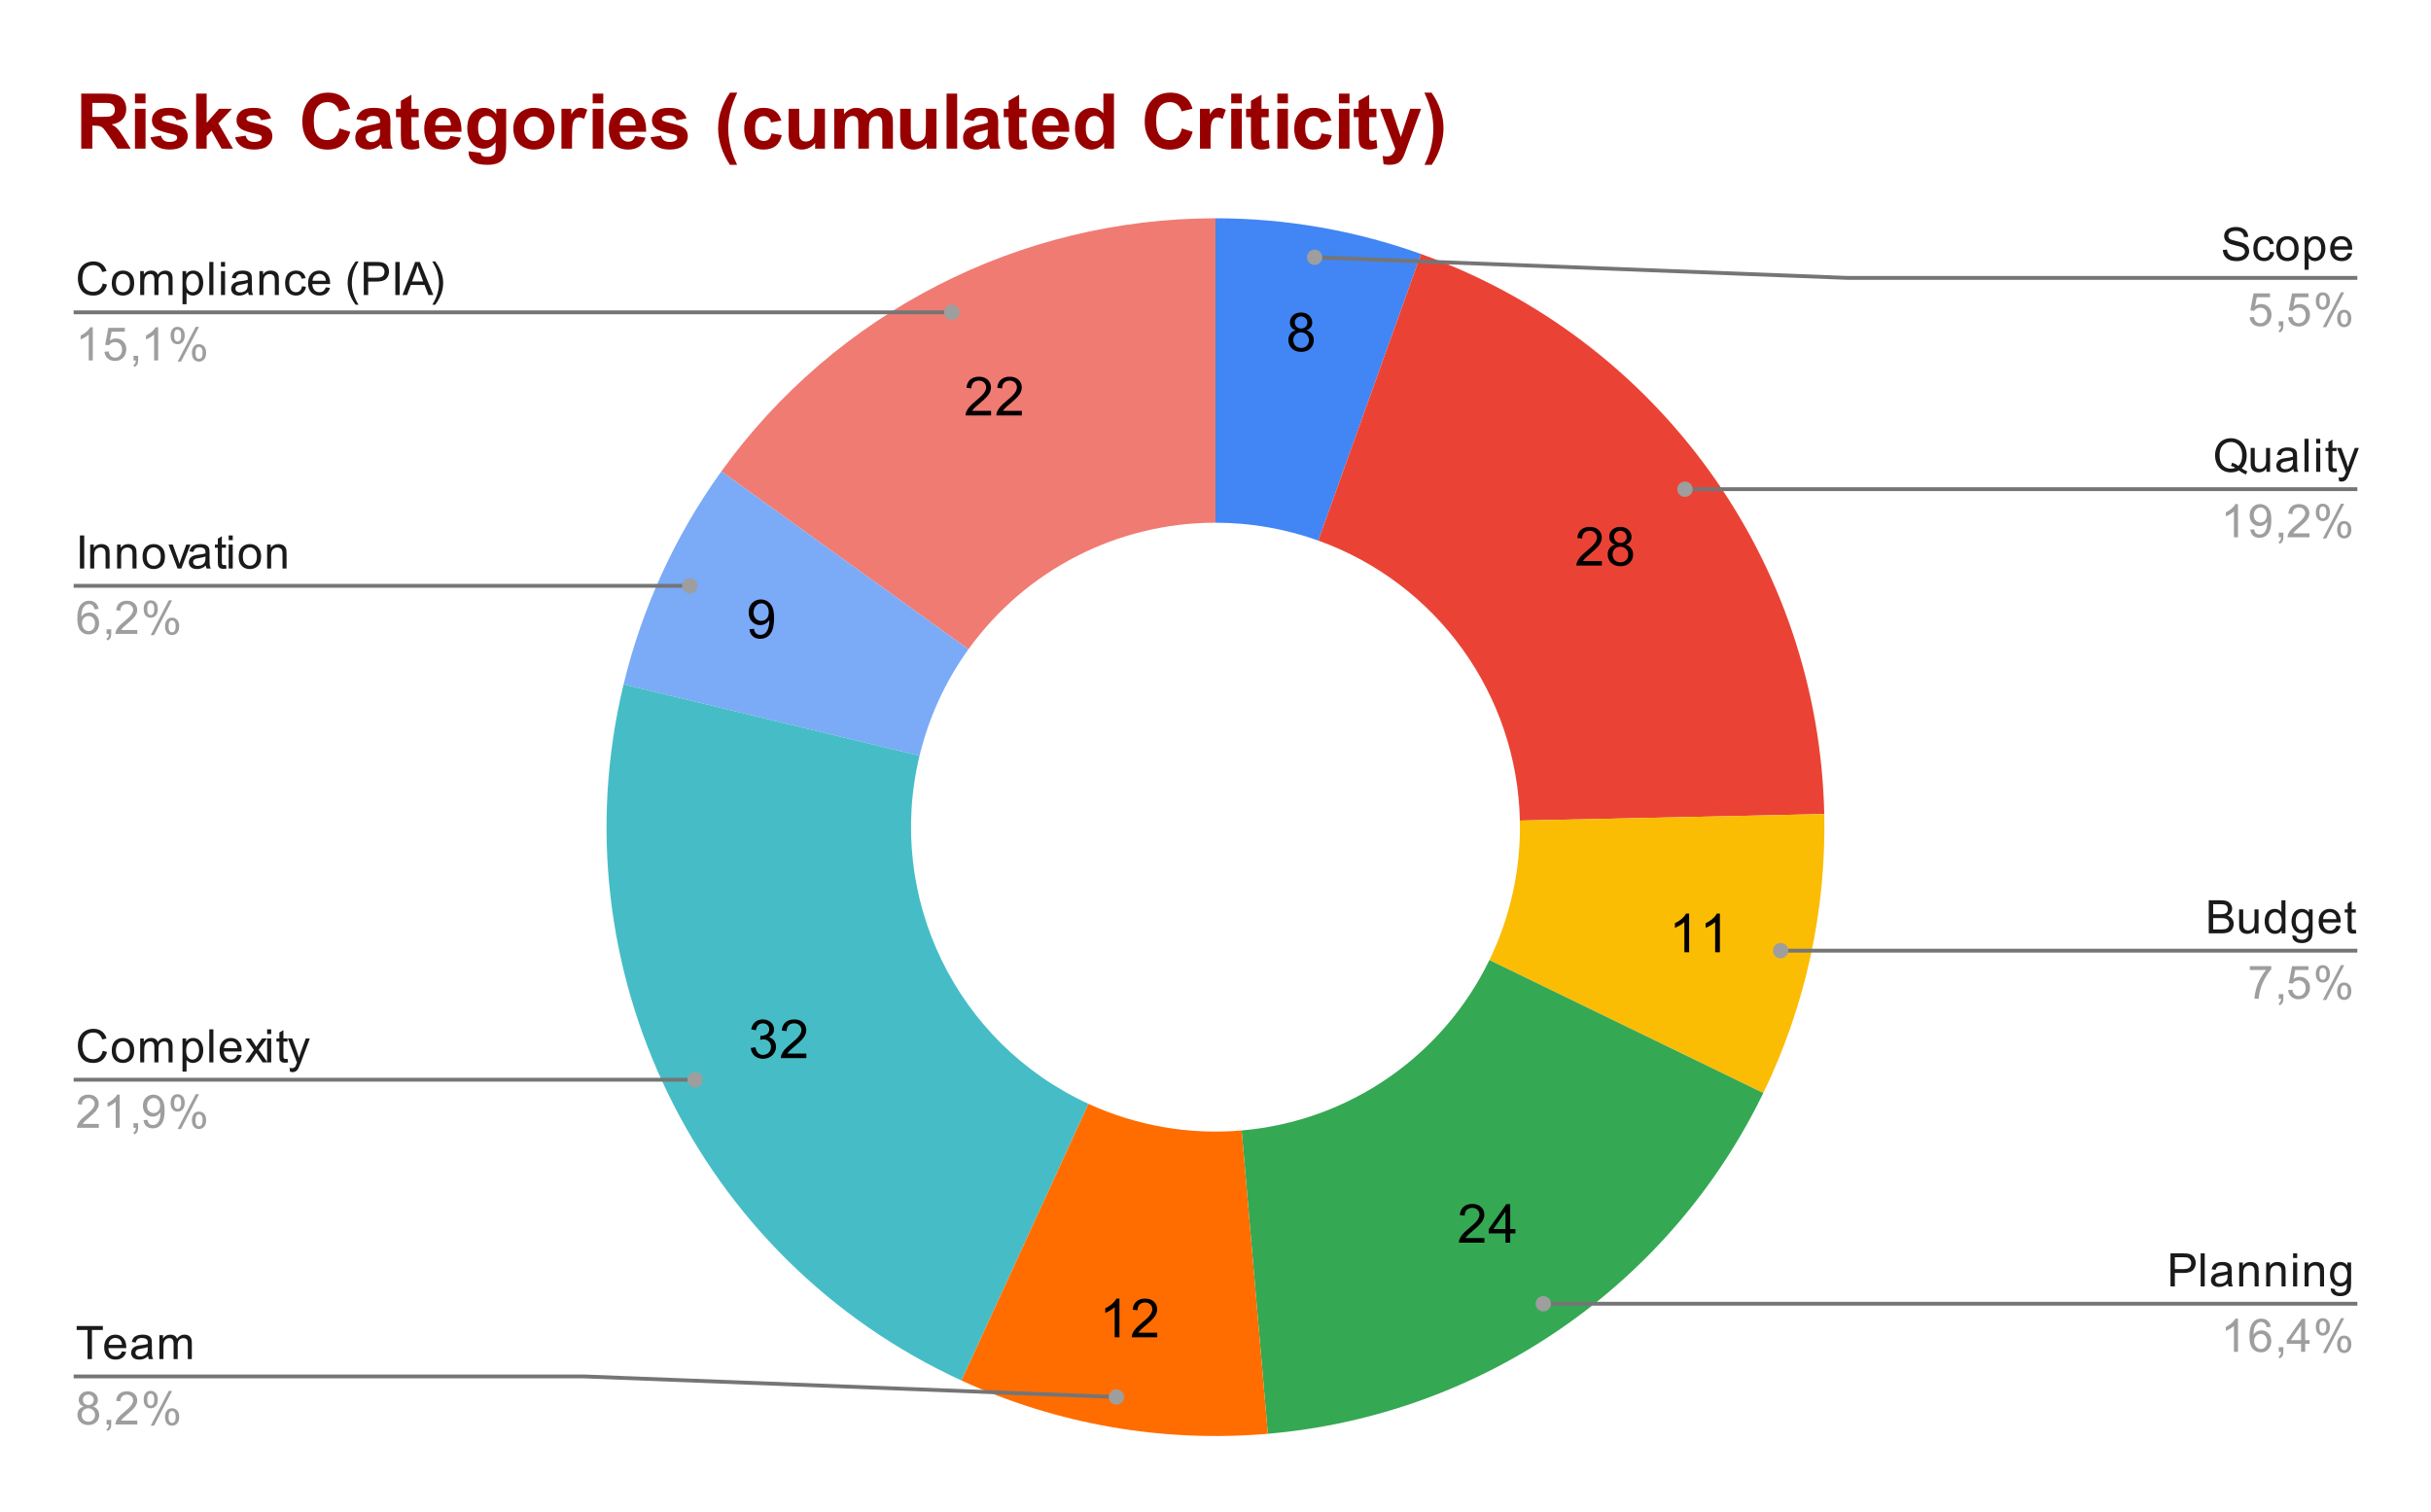 <svg version="1.1" viewBox="0.0 0.0 632.0 393.0" fill="none" stroke="none" stroke-linecap="square" stroke-miterlimit="10" width="632" height="393" xmlns:xlink="http://www.w3.org/1999/xlink" xmlns="http://www.w3.org/2000/svg"><path fill="#ffffff" d="M0 0L632.0 0L632.0 393.0L0 393.0L0 0Z" fill-rule="nonzero"/><path fill="#4285f4" d="M316.0 56.75C334.212 56.75 352.287 59.893 369.43 66.039L342.715 140.545C334.143 137.471 325.106 135.9 316.0 135.9Z" fill-rule="nonzero"/><path fill="#ea4335" d="M369.43 66.039C431.161 88.174 472.852 146.08 474.263 211.644L395.132 213.347C394.426 180.565 373.58 151.612 342.715 140.545Z" fill-rule="nonzero"/><path fill="#fbbc04" d="M474.263 211.644C474.803 236.735 469.37 261.594 458.412 284.172L387.206 249.611C392.685 238.322 395.402 225.892 395.132 213.347Z" fill-rule="nonzero"/><path fill="#34a853" d="M458.412 284.172C434.071 334.321 385.146 367.972 329.608 372.764L322.804 293.907C350.573 291.511 375.035 274.686 387.206 249.611Z" fill-rule="nonzero"/><path fill="#f07b72" d="M187.533 122.556C217.282 81.238 265.087 56.75 316.0 56.75L316.0 135.9C290.544 135.9 266.641 148.144 251.767 168.803Z" fill-rule="nonzero"/><path fill="#7baaf7" d="M162.114 177.93C166.921 158 175.554 139.194 187.533 122.556L251.767 168.803C245.777 177.122 241.461 186.525 239.057 196.49Z" fill-rule="nonzero"/><path fill="#46bdc6" d="M249.958 358.916C181.178 327.342 144.367 251.501 162.114 177.93L239.057 196.49C230.184 233.275 248.589 271.196 282.979 286.983Z" fill-rule="nonzero"/><path fill="#ff6d01" d="M329.608 372.764C302.307 375.12 274.862 370.348 249.958 358.916L282.979 286.983C295.431 292.699 309.154 295.085 322.804 293.907Z" fill-rule="nonzero"/><path fill="#000000" d="M336.851 85.875Q336.086 85.593 335.711 85.078Q335.351 84.562 335.351 83.828Q335.351 82.734 336.133 82Q336.93 81.25 338.226 81.25Q339.539 81.25 340.336 82.015Q341.148 82.781 341.148 83.875Q341.148 84.562 340.773 85.078Q340.414 85.593 339.664 85.875Q340.586 86.171 341.07 86.843Q341.555 87.515 341.555 88.453Q341.555 89.734 340.648 90.609Q339.742 91.484 338.258 91.484Q336.773 91.484 335.851 90.609Q334.945 89.718 334.945 88.406Q334.945 87.437 335.445 86.781Q335.945 86.109 336.851 85.875ZM336.617 83.796Q336.617 84.5 337.07 84.953Q337.523 85.406 338.258 85.406Q338.976 85.406 339.43 84.968Q339.883 84.515 339.883 83.859Q339.883 83.187 339.414 82.734Q338.945 82.265 338.242 82.265Q337.539 82.265 337.07 82.718Q336.617 83.156 336.617 83.796ZM336.211 88.421Q336.211 88.953 336.461 89.453Q336.711 89.937 337.195 90.203Q337.695 90.468 338.273 90.468Q339.148 90.468 339.711 89.906Q340.289 89.343 340.289 88.468Q340.289 87.578 339.695 87Q339.117 86.406 338.226 86.406Q337.351 86.406 336.773 86.984Q336.211 87.562 336.211 88.421Z" fill-rule="nonzero"/><path fill="#000000" d="M416.444 145.858L416.444 147.045L409.819 147.045Q409.804 146.608 409.96 146.186Q410.226 145.514 410.772 144.858Q411.335 144.201 412.382 143.342Q414.022 141.998 414.585 141.217Q415.163 140.436 415.163 139.733Q415.163 138.998 414.632 138.498Q414.116 137.998 413.288 137.998Q412.397 137.998 411.851 138.53Q411.319 139.061 411.319 140.014L410.054 139.873Q410.179 138.467 411.022 137.733Q411.882 136.983 413.304 136.983Q414.757 136.983 415.585 137.78Q416.429 138.576 416.429 139.764Q416.429 140.373 416.179 140.951Q415.944 141.53 415.366 142.17Q414.804 142.811 413.476 143.936Q412.366 144.858 412.054 145.201Q411.741 145.53 411.538 145.858L416.444 145.858ZM419.866 141.608Q419.101 141.326 418.726 140.811Q418.366 140.295 418.366 139.561Q418.366 138.467 419.147 137.733Q419.944 136.983 421.241 136.983Q422.554 136.983 423.351 137.748Q424.163 138.514 424.163 139.608Q424.163 140.295 423.788 140.811Q423.429 141.326 422.679 141.608Q423.601 141.905 424.085 142.576Q424.569 143.248 424.569 144.186Q424.569 145.467 423.663 146.342Q422.757 147.217 421.272 147.217Q419.788 147.217 418.866 146.342Q417.96 145.451 417.96 144.139Q417.96 143.17 418.46 142.514Q418.96 141.842 419.866 141.608ZM419.632 139.53Q419.632 140.233 420.085 140.686Q420.538 141.139 421.272 141.139Q421.991 141.139 422.444 140.701Q422.897 140.248 422.897 139.592Q422.897 138.92 422.429 138.467Q421.96 137.998 421.257 137.998Q420.554 137.998 420.085 138.451Q419.632 138.889 419.632 139.53ZM419.226 144.155Q419.226 144.686 419.476 145.186Q419.726 145.67 420.21 145.936Q420.71 146.201 421.288 146.201Q422.163 146.201 422.726 145.639Q423.304 145.076 423.304 144.201Q423.304 143.311 422.71 142.733Q422.132 142.139 421.241 142.139Q420.366 142.139 419.788 142.717Q419.226 143.295 419.226 144.155Z" fill-rule="nonzero"/><path fill="#000000" d="M439.129 247.569L437.895 247.569L437.895 239.725Q437.457 240.147 436.723 240.585Q436.004 241.007 435.442 241.21L435.442 240.022Q436.473 239.538 437.238 238.85Q438.02 238.163 438.332 237.507L439.129 237.507L439.129 247.569ZM447.129 247.569L445.895 247.569L445.895 239.725Q445.457 240.147 444.723 240.585Q444.004 241.007 443.442 241.21L443.442 240.022Q444.473 239.538 445.238 238.85Q446.02 238.163 446.332 237.507L447.129 237.507L447.129 247.569Z" fill-rule="nonzero"/><path fill="#000000" d="M385.909 321.888L385.909 323.076L379.284 323.076Q379.268 322.638 379.424 322.216Q379.69 321.544 380.237 320.888Q380.799 320.232 381.846 319.372Q383.487 318.029 384.049 317.247Q384.628 316.466 384.628 315.763Q384.628 315.029 384.096 314.529Q383.581 314.029 382.753 314.029Q381.862 314.029 381.315 314.56Q380.784 315.091 380.784 316.044L379.518 315.904Q379.643 314.497 380.487 313.763Q381.346 313.013 382.768 313.013Q384.221 313.013 385.049 313.81Q385.893 314.607 385.893 315.794Q385.893 316.404 385.643 316.982Q385.409 317.56 384.831 318.201Q384.268 318.841 382.94 319.966Q381.831 320.888 381.518 321.232Q381.206 321.56 381.003 321.888L385.909 321.888ZM391.393 323.076L391.393 320.669L387.034 320.669L387.034 319.544L391.612 313.06L392.612 313.06L392.612 319.544L393.971 319.544L393.971 320.669L392.612 320.669L392.612 323.076L391.393 323.076ZM391.393 319.544L391.393 315.029L388.253 319.544L391.393 319.544Z" fill-rule="nonzero"/><path fill="#000000" d="M291.028 347.683L289.794 347.683L289.794 339.839Q289.356 340.261 288.622 340.699Q287.903 341.12 287.341 341.324L287.341 340.136Q288.372 339.652 289.137 338.964Q289.919 338.277 290.231 337.62L291.028 337.62L291.028 347.683ZM300.856 346.495L300.856 347.683L294.231 347.683Q294.216 347.245 294.372 346.824Q294.637 346.152 295.184 345.495Q295.747 344.839 296.794 343.98Q298.434 342.636 298.997 341.855Q299.575 341.074 299.575 340.37Q299.575 339.636 299.044 339.136Q298.528 338.636 297.7 338.636Q296.809 338.636 296.262 339.167Q295.731 339.699 295.731 340.652L294.466 340.511Q294.591 339.105 295.434 338.37Q296.294 337.62 297.716 337.62Q299.169 337.62 299.997 338.417Q300.841 339.214 300.841 340.402Q300.841 341.011 300.591 341.589Q300.356 342.167 299.778 342.808Q299.216 343.449 297.887 344.574Q296.778 345.495 296.466 345.839Q296.153 346.167 295.95 346.495L300.856 346.495Z" fill-rule="nonzero"/><path fill="#000000" d="M195.176 272.459L196.395 272.287Q196.613 273.334 197.113 273.802Q197.629 274.256 198.363 274.256Q199.238 274.256 199.832 273.662Q200.426 273.052 200.426 272.162Q200.426 271.318 199.863 270.771Q199.317 270.224 198.473 270.224Q198.113 270.224 197.598 270.349L197.738 269.271Q197.863 269.287 197.926 269.287Q198.723 269.287 199.348 268.881Q199.973 268.474 199.973 267.615Q199.973 266.943 199.52 266.506Q199.067 266.052 198.332 266.052Q197.613 266.052 197.129 266.506Q196.66 266.943 196.52 267.849L195.301 267.631Q195.52 266.396 196.317 265.724Q197.113 265.037 198.301 265.037Q199.129 265.037 199.817 265.396Q200.504 265.74 200.863 266.349Q201.238 266.959 201.238 267.646Q201.238 268.287 200.895 268.818Q200.551 269.349 199.863 269.677Q200.754 269.881 201.238 270.521Q201.738 271.162 201.738 272.146Q201.738 273.459 200.77 274.365Q199.817 275.271 198.363 275.271Q197.035 275.271 196.16 274.49Q195.301 273.709 195.176 272.459ZM209.629 273.912L209.629 275.099L203.004 275.099Q202.988 274.662 203.145 274.24Q203.41 273.568 203.957 272.912Q204.52 272.256 205.567 271.396Q207.207 270.052 207.77 269.271Q208.348 268.49 208.348 267.787Q208.348 267.052 207.817 266.552Q207.301 266.052 206.473 266.052Q205.582 266.052 205.035 266.584Q204.504 267.115 204.504 268.068L203.238 267.927Q203.363 266.521 204.207 265.787Q205.067 265.037 206.488 265.037Q207.942 265.037 208.77 265.834Q209.613 266.631 209.613 267.818Q209.613 268.427 209.363 269.006Q209.129 269.584 208.551 270.224Q207.988 270.865 206.66 271.99Q205.551 272.912 205.238 273.256Q204.926 273.584 204.723 273.912L209.629 273.912Z" fill-rule="nonzero"/><path fill="#000000" d="M194.829 163.598L196.016 163.489Q196.157 164.317 196.579 164.692Q197.016 165.067 197.672 165.067Q198.235 165.067 198.657 164.817Q199.094 164.552 199.36 164.114Q199.641 163.677 199.829 162.942Q200.016 162.208 200.016 161.442Q200.016 161.364 200.001 161.192Q199.641 161.786 199.001 162.161Q198.36 162.52 197.61 162.52Q196.36 162.52 195.501 161.614Q194.641 160.708 194.641 159.239Q194.641 157.708 195.532 156.786Q196.438 155.848 197.797 155.848Q198.766 155.848 199.579 156.38Q200.391 156.895 200.813 157.88Q201.235 158.848 201.235 160.692Q201.235 162.614 200.813 163.755Q200.407 164.895 199.579 165.489Q198.751 166.083 197.641 166.083Q196.469 166.083 195.719 165.427Q194.985 164.77 194.829 163.598ZM199.86 159.177Q199.86 158.114 199.297 157.489Q198.735 156.864 197.954 156.864Q197.126 156.864 196.516 157.536Q195.907 158.208 195.907 159.27Q195.907 160.223 196.485 160.833Q197.063 161.427 197.907 161.427Q198.766 161.427 199.313 160.833Q199.86 160.223 199.86 159.177Z" fill-rule="nonzero"/><path fill="#000000" d="M257.654 106.819L257.654 108.006L251.029 108.006Q251.013 107.569 251.169 107.147Q251.435 106.475 251.982 105.819Q252.544 105.162 253.591 104.303Q255.232 102.959 255.794 102.178Q256.372 101.397 256.372 100.694Q256.372 99.959 255.841 99.459Q255.326 98.959 254.497 98.959Q253.607 98.959 253.06 99.491Q252.529 100.022 252.529 100.975L251.263 100.834Q251.388 99.428 252.232 98.694Q253.091 97.944 254.513 97.944Q255.966 97.944 256.794 98.741Q257.638 99.537 257.638 100.725Q257.638 101.334 257.388 101.912Q257.154 102.491 256.576 103.131Q256.013 103.772 254.685 104.897Q253.576 105.819 253.263 106.162Q252.951 106.491 252.747 106.819L257.654 106.819ZM265.654 106.819L265.654 108.006L259.029 108.006Q259.013 107.569 259.169 107.147Q259.435 106.475 259.982 105.819Q260.544 105.162 261.591 104.303Q263.232 102.959 263.794 102.178Q264.372 101.397 264.372 100.694Q264.372 99.959 263.841 99.459Q263.326 98.959 262.497 98.959Q261.607 98.959 261.06 99.491Q260.529 100.022 260.529 100.975L259.263 100.834Q259.388 99.428 260.232 98.694Q261.091 97.944 262.513 97.944Q263.966 97.944 264.794 98.741Q265.638 99.537 265.638 100.725Q265.638 101.334 265.388 101.912Q265.154 102.491 264.576 103.131Q264.013 103.772 262.685 104.897Q261.576 105.819 261.263 106.162Q260.951 106.491 260.747 106.819L265.654 106.819Z" fill-rule="nonzero"/><path fill="#1a1a1a" d="M26.712 73.688L27.837 73.984Q27.478 75.375 26.556 76.109Q25.634 76.844 24.291 76.844Q22.9 76.844 22.025 76.281Q21.15 75.719 20.697 74.656Q20.244 73.578 20.244 72.344Q20.244 71 20.759 70Q21.275 69 22.212 68.484Q23.166 67.969 24.306 67.969Q25.587 67.969 26.462 68.625Q27.353 69.281 27.697 70.469L26.572 70.734Q26.275 69.797 25.697 69.375Q25.134 68.938 24.275 68.938Q23.291 68.938 22.619 69.422Q21.962 69.891 21.681 70.688Q21.416 71.484 21.416 72.344Q21.416 73.438 21.728 74.25Q22.056 75.063 22.728 75.469Q23.4 75.875 24.197 75.875Q25.15 75.875 25.806 75.328Q26.478 74.781 26.712 73.688ZM29.056 73.594Q29.056 71.859 30.009 71.031Q30.806 70.344 31.962 70.344Q33.244 70.344 34.056 71.188Q34.884 72.016 34.884 73.5Q34.884 74.703 34.525 75.391Q34.166 76.078 33.462 76.469Q32.775 76.844 31.962 76.844Q30.666 76.844 29.853 76.016Q29.056 75.172 29.056 73.594ZM30.134 73.594Q30.134 74.781 30.65 75.375Q31.181 75.969 31.962 75.969Q32.759 75.969 33.275 75.375Q33.791 74.781 33.791 73.563Q33.791 72.406 33.259 71.813Q32.744 71.219 31.962 71.219Q31.181 71.219 30.65 71.813Q30.134 72.391 30.134 73.594ZM36.447 76.703L36.447 70.484L37.384 70.484L37.384 71.359Q37.681 70.891 38.166 70.625Q38.65 70.344 39.275 70.344Q39.962 70.344 40.4 70.625Q40.853 70.906 41.025 71.422Q41.775 70.344 42.947 70.344Q43.884 70.344 44.369 70.859Q44.869 71.359 44.869 72.438L44.869 76.703L43.822 76.703L43.822 72.781Q43.822 72.156 43.712 71.875Q43.619 71.594 43.353 71.422Q43.087 71.25 42.712 71.25Q42.056 71.25 41.619 71.688Q41.197 72.125 41.197 73.094L41.197 76.703L40.134 76.703L40.134 72.656Q40.134 71.953 39.869 71.609Q39.619 71.25 39.041 71.25Q38.587 71.25 38.212 71.484Q37.837 71.719 37.666 72.172Q37.494 72.625 37.494 73.469L37.494 76.703L36.447 76.703ZM47.447 79.094L47.447 70.484L48.4 70.484L48.4 71.281Q48.744 70.813 49.166 70.578Q49.603 70.344 50.212 70.344Q51.009 70.344 51.619 70.75Q52.228 71.156 52.525 71.906Q52.837 72.656 52.837 73.547Q52.837 74.5 52.494 75.266Q52.166 76.031 51.509 76.438Q50.853 76.844 50.134 76.844Q49.603 76.844 49.181 76.625Q48.759 76.391 48.494 76.063L48.494 79.094L47.447 79.094ZM48.4 73.625Q48.4 74.828 48.884 75.406Q49.369 75.969 50.056 75.969Q50.759 75.969 51.259 75.375Q51.759 74.781 51.759 73.531Q51.759 72.344 51.275 71.766Q50.791 71.172 50.103 71.172Q49.431 71.172 48.916 71.797Q48.4 72.422 48.4 73.625ZM54.416 76.703L54.416 68.109L55.478 68.109L55.478 76.703L54.416 76.703ZM57.447 69.328L57.447 68.109L58.509 68.109L58.509 69.328L57.447 69.328ZM57.447 76.703L57.447 70.484L58.509 70.484L58.509 76.703L57.447 76.703ZM64.509 75.938Q63.916 76.438 63.369 76.641Q62.837 76.844 62.212 76.844Q61.181 76.844 60.634 76.344Q60.087 75.844 60.087 75.063Q60.087 74.609 60.291 74.234Q60.494 73.844 60.837 73.625Q61.181 73.391 61.603 73.281Q61.9 73.188 62.541 73.109Q63.806 72.969 64.416 72.75Q64.416 72.531 64.416 72.484Q64.416 71.828 64.119 71.563Q63.712 71.219 62.916 71.219Q62.181 71.219 61.822 71.484Q61.462 71.734 61.291 72.391L60.259 72.25Q60.4 71.594 60.728 71.188Q61.056 70.781 61.666 70.563Q62.275 70.344 63.072 70.344Q63.869 70.344 64.369 70.531Q64.869 70.719 65.103 71Q65.338 71.281 65.431 71.719Q65.478 71.984 65.478 72.688L65.478 74.094Q65.478 75.563 65.541 75.953Q65.619 76.344 65.822 76.703L64.713 76.703Q64.556 76.375 64.509 75.938ZM64.416 73.578Q63.837 73.813 62.697 73.984Q62.041 74.078 61.775 74.203Q61.509 74.313 61.353 74.531Q61.212 74.75 61.212 75.031Q61.212 75.453 61.525 75.734Q61.853 76.016 62.462 76.016Q63.072 76.016 63.541 75.75Q64.025 75.484 64.244 75.016Q64.416 74.656 64.416 73.969L64.416 73.578ZM67.447 76.703L67.447 70.484L68.384 70.484L68.384 71.359Q69.072 70.344 70.369 70.344Q70.931 70.344 71.4 70.547Q71.884 70.75 72.119 71.078Q72.353 71.406 72.447 71.844Q72.494 72.141 72.494 72.875L72.494 76.703L71.447 76.703L71.447 72.922Q71.447 72.266 71.322 71.953Q71.197 71.641 70.884 71.453Q70.572 71.25 70.15 71.25Q69.478 71.25 68.978 71.688Q68.494 72.109 68.494 73.297L68.494 76.703L67.447 76.703ZM78.509 74.422L79.541 74.563Q79.369 75.625 78.666 76.234Q77.963 76.844 76.947 76.844Q75.666 76.844 74.884 76.016Q74.119 75.172 74.119 73.609Q74.119 72.609 74.447 71.859Q74.791 71.094 75.463 70.719Q76.15 70.344 76.963 70.344Q77.963 70.344 78.603 70.859Q79.259 71.359 79.447 72.313L78.416 72.469Q78.275 71.844 77.9 71.531Q77.525 71.203 76.994 71.203Q76.197 71.203 75.697 71.781Q75.197 72.344 75.197 73.578Q75.197 74.844 75.681 75.406Q76.166 75.969 76.931 75.969Q77.556 75.969 77.963 75.594Q78.384 75.219 78.509 74.422ZM84.697 74.703L85.791 74.828Q85.541 75.781 84.838 76.313Q84.134 76.844 83.056 76.844Q81.697 76.844 80.884 76Q80.088 75.156 80.088 73.641Q80.088 72.078 80.9 71.219Q81.713 70.344 82.994 70.344Q84.244 70.344 85.025 71.188Q85.822 72.031 85.822 73.578Q85.822 73.672 85.822 73.859L81.181 73.859Q81.244 74.891 81.759 75.438Q82.275 75.969 83.056 75.969Q83.634 75.969 84.041 75.672Q84.463 75.359 84.697 74.703ZM81.244 73L84.713 73Q84.65 72.203 84.322 71.813Q83.806 71.203 83.009 71.203Q82.275 71.203 81.775 71.688Q81.291 72.172 81.244 73ZM92.463 79.234Q91.588 78.125 90.978 76.656Q90.384 75.172 90.384 73.594Q90.384 72.203 90.822 70.922Q91.353 69.438 92.463 67.969L93.213 67.969Q92.509 69.188 92.275 69.703Q91.916 70.516 91.713 71.391Q91.463 72.484 91.463 73.594Q91.463 76.422 93.213 79.234L92.463 79.234ZM94.572 76.703L94.572 68.109L97.822 68.109Q98.666 68.109 99.119 68.188Q99.759 68.297 100.181 68.594Q100.619 68.891 100.869 69.422Q101.134 69.953 101.134 70.594Q101.134 71.688 100.431 72.453Q99.744 73.203 97.916 73.203L95.713 73.203L95.713 76.703L94.572 76.703ZM95.713 72.203L97.931 72.203Q99.041 72.203 99.494 71.797Q99.963 71.375 99.963 70.625Q99.963 70.094 99.681 69.719Q99.416 69.328 98.978 69.203Q98.681 69.125 97.916 69.125L95.713 69.125L95.713 72.203ZM102.775 76.703L102.775 68.109L103.9 68.109L103.9 76.703L102.775 76.703ZM104.634 76.703L107.931 68.109L109.15 68.109L112.666 76.703L111.384 76.703L110.369 74.094L106.791 74.094L105.838 76.703L104.634 76.703ZM107.119 73.172L110.025 73.172L109.134 70.797Q108.713 69.719 108.525 69.016Q108.353 69.844 108.056 70.656L107.119 73.172ZM113.134 79.234L112.384 79.234Q114.134 76.422 114.134 73.594Q114.134 72.5 113.884 71.406Q113.681 70.531 113.322 69.719Q113.088 69.203 112.384 67.969L113.134 67.969Q114.228 69.438 114.759 70.922Q115.213 72.203 115.213 73.594Q115.213 75.172 114.603 76.656Q113.994 78.125 113.134 79.234Z" fill-rule="nonzero"/><path fill="#9e9e9e" d="M24.119 93.703L23.072 93.703L23.072 86.984Q22.681 87.344 22.056 87.719Q21.447 88.078 20.962 88.25L20.962 87.234Q21.837 86.813 22.494 86.234Q23.166 85.641 23.447 85.078L24.119 85.078L24.119 93.703ZM27.15 91.453L28.259 91.359Q28.384 92.172 28.822 92.578Q29.275 92.984 29.916 92.984Q30.666 92.984 31.197 92.406Q31.728 91.828 31.728 90.891Q31.728 89.984 31.212 89.469Q30.712 88.938 29.884 88.938Q29.384 88.938 28.962 89.172Q28.556 89.406 28.322 89.766L27.337 89.641L28.166 85.234L32.447 85.234L32.447 86.234L29.009 86.234L28.556 88.547Q29.322 88 30.166 88Q31.291 88 32.056 88.781Q32.837 89.563 32.837 90.797Q32.837 91.953 32.166 92.813Q31.337 93.844 29.916 93.844Q28.744 93.844 27.994 93.188Q27.259 92.531 27.15 91.453ZM34.712 93.703L34.712 92.5L35.916 92.5L35.916 93.703Q35.916 94.359 35.681 94.766Q35.447 95.188 34.947 95.406L34.65 94.953Q34.978 94.813 35.134 94.516Q35.291 94.234 35.322 93.703L34.712 93.703ZM41.119 93.703L40.072 93.703L40.072 86.984Q39.681 87.344 39.056 87.719Q38.447 88.078 37.962 88.25L37.962 87.234Q38.837 86.813 39.494 86.234Q40.166 85.641 40.447 85.078L41.119 85.078L41.119 93.703ZM44.353 87.172Q44.353 86.25 44.806 85.609Q45.275 84.969 46.15 84.969Q46.962 84.969 47.494 85.547Q48.025 86.125 48.025 87.234Q48.025 88.328 47.478 88.922Q46.947 89.5 46.166 89.5Q45.384 89.5 44.869 88.922Q44.353 88.344 44.353 87.172ZM46.181 85.688Q45.791 85.688 45.525 86.031Q45.275 86.375 45.275 87.281Q45.275 88.109 45.525 88.453Q45.791 88.781 46.181 88.781Q46.587 88.781 46.837 88.438Q47.103 88.094 47.103 87.203Q47.103 86.359 46.837 86.031Q46.572 85.688 46.181 85.688ZM46.181 94.016L50.884 84.969L51.744 84.969L47.056 94.016L46.181 94.016ZM49.9 91.688Q49.9 90.766 50.353 90.125Q50.822 89.484 51.712 89.484Q52.525 89.484 53.056 90.063Q53.587 90.625 53.587 91.75Q53.587 92.844 53.041 93.438Q52.509 94.016 51.712 94.016Q50.947 94.016 50.416 93.438Q49.9 92.859 49.9 91.688ZM51.744 90.203Q51.337 90.203 51.072 90.547Q50.822 90.891 50.822 91.797Q50.822 92.609 51.087 92.953Q51.353 93.297 51.744 93.297Q52.134 93.297 52.4 92.953Q52.666 92.609 52.666 91.703Q52.666 90.875 52.4 90.547Q52.134 90.203 51.744 90.203Z" fill-rule="nonzero"/><path stroke="#757575" stroke-width="1.0" stroke-linecap="butt" d="M19.65 81.203L151.7 81.203L247.438 81.203" fill-rule="nonzero"/><path fill="#9e9e9e" d="M249.438 81.203C249.438 80.099 248.543 79.203 247.438 79.203C246.334 79.203 245.438 80.099 245.438 81.203C245.438 82.308 246.334 83.203 247.438 83.203C248.543 83.203 249.438 82.308 249.438 81.203" fill-rule="nonzero"/><path fill="#1a1a1a" d="M20.775 147.81L20.775 139.217L21.9 139.217L21.9 147.81L20.775 147.81ZM23.447 147.81L23.447 141.592L24.384 141.592L24.384 142.467Q25.072 141.451 26.369 141.451Q26.931 141.451 27.4 141.654Q27.884 141.857 28.119 142.185Q28.353 142.513 28.447 142.951Q28.494 143.248 28.494 143.982L28.494 147.81L27.447 147.81L27.447 144.029Q27.447 143.373 27.322 143.06Q27.197 142.748 26.884 142.56Q26.572 142.357 26.15 142.357Q25.478 142.357 24.978 142.795Q24.494 143.217 24.494 144.404L24.494 147.81L23.447 147.81ZM30.447 147.81L30.447 141.592L31.384 141.592L31.384 142.467Q32.072 141.451 33.369 141.451Q33.931 141.451 34.4 141.654Q34.884 141.857 35.119 142.185Q35.353 142.513 35.447 142.951Q35.494 143.248 35.494 143.982L35.494 147.81L34.447 147.81L34.447 144.029Q34.447 143.373 34.322 143.06Q34.197 142.748 33.884 142.56Q33.572 142.357 33.15 142.357Q32.478 142.357 31.978 142.795Q31.494 143.217 31.494 144.404L31.494 147.81L30.447 147.81ZM37.056 144.701Q37.056 142.967 38.009 142.138Q38.806 141.451 39.962 141.451Q41.244 141.451 42.056 142.295Q42.884 143.123 42.884 144.607Q42.884 145.81 42.525 146.498Q42.166 147.185 41.462 147.576Q40.775 147.951 39.962 147.951Q38.666 147.951 37.853 147.123Q37.056 146.279 37.056 144.701ZM38.134 144.701Q38.134 145.888 38.65 146.482Q39.181 147.076 39.962 147.076Q40.759 147.076 41.275 146.482Q41.791 145.888 41.791 144.67Q41.791 143.513 41.259 142.92Q40.744 142.326 39.962 142.326Q39.181 142.326 38.65 142.92Q38.134 143.498 38.134 144.701ZM46.166 147.81L43.806 141.592L44.916 141.592L46.259 145.31Q46.462 145.92 46.65 146.56Q46.791 146.076 47.041 145.388L48.431 141.592L49.509 141.592L47.15 147.81L46.166 147.81ZM53.509 147.045Q52.916 147.545 52.369 147.748Q51.837 147.951 51.212 147.951Q50.181 147.951 49.634 147.451Q49.087 146.951 49.087 146.17Q49.087 145.717 49.291 145.342Q49.494 144.951 49.837 144.732Q50.181 144.498 50.603 144.388Q50.9 144.295 51.541 144.217Q52.806 144.076 53.416 143.857Q53.416 143.638 53.416 143.592Q53.416 142.935 53.119 142.67Q52.712 142.326 51.916 142.326Q51.181 142.326 50.822 142.592Q50.462 142.842 50.291 143.498L49.259 143.357Q49.4 142.701 49.728 142.295Q50.056 141.888 50.666 141.67Q51.275 141.451 52.072 141.451Q52.869 141.451 53.369 141.638Q53.869 141.826 54.103 142.107Q54.337 142.388 54.431 142.826Q54.478 143.092 54.478 143.795L54.478 145.201Q54.478 146.67 54.541 147.06Q54.619 147.451 54.822 147.81L53.712 147.81Q53.556 147.482 53.509 147.045ZM53.416 144.685Q52.837 144.92 51.697 145.092Q51.041 145.185 50.775 145.31Q50.509 145.42 50.353 145.638Q50.212 145.857 50.212 146.138Q50.212 146.56 50.525 146.842Q50.853 147.123 51.462 147.123Q52.072 147.123 52.541 146.857Q53.025 146.592 53.244 146.123Q53.416 145.763 53.416 145.076L53.416 144.685ZM58.744 146.873L58.9 147.795Q58.447 147.888 58.103 147.888Q57.525 147.888 57.212 147.717Q56.9 147.529 56.759 147.232Q56.634 146.935 56.634 145.982L56.634 142.404L55.869 142.404L55.869 141.592L56.634 141.592L56.634 140.045L57.681 139.42L57.681 141.592L58.744 141.592L58.744 142.404L57.681 142.404L57.681 146.045Q57.681 146.498 57.728 146.623Q57.791 146.748 57.916 146.826Q58.041 146.904 58.275 146.904Q58.462 146.904 58.744 146.873ZM59.447 140.435L59.447 139.217L60.509 139.217L60.509 140.435L59.447 140.435ZM59.447 147.81L59.447 141.592L60.509 141.592L60.509 147.81L59.447 147.81ZM62.056 144.701Q62.056 142.967 63.009 142.138Q63.806 141.451 64.963 141.451Q66.244 141.451 67.056 142.295Q67.884 143.123 67.884 144.607Q67.884 145.81 67.525 146.498Q67.166 147.185 66.463 147.576Q65.775 147.951 64.963 147.951Q63.666 147.951 62.853 147.123Q62.056 146.279 62.056 144.701ZM63.134 144.701Q63.134 145.888 63.65 146.482Q64.181 147.076 64.963 147.076Q65.759 147.076 66.275 146.482Q66.791 145.888 66.791 144.67Q66.791 143.513 66.259 142.92Q65.744 142.326 64.963 142.326Q64.181 142.326 63.65 142.92Q63.134 143.498 63.134 144.701ZM69.447 147.81L69.447 141.592L70.384 141.592L70.384 142.467Q71.072 141.451 72.369 141.451Q72.931 141.451 73.4 141.654Q73.884 141.857 74.119 142.185Q74.353 142.513 74.447 142.951Q74.494 143.248 74.494 143.982L74.494 147.81L73.447 147.81L73.447 144.029Q73.447 143.373 73.322 143.06Q73.197 142.748 72.884 142.56Q72.572 142.357 72.15 142.357Q71.478 142.357 70.978 142.795Q70.494 143.217 70.494 144.404L70.494 147.81L69.447 147.81Z" fill-rule="nonzero"/><path fill="#9e9e9e" d="M25.619 158.326L24.572 158.404Q24.431 157.779 24.181 157.498Q23.744 157.045 23.119 157.045Q22.619 157.045 22.228 157.326Q21.744 157.701 21.447 158.404Q21.166 159.092 21.15 160.373Q21.525 159.795 22.072 159.513Q22.634 159.232 23.244 159.232Q24.291 159.232 25.025 160.013Q25.775 160.795 25.775 162.013Q25.775 162.826 25.416 163.529Q25.072 164.217 24.462 164.592Q23.853 164.951 23.087 164.951Q21.759 164.951 20.931 163.982Q20.103 163.013 20.103 160.795Q20.103 158.295 21.025 157.17Q21.822 156.185 23.181 156.185Q24.197 156.185 24.837 156.763Q25.494 157.326 25.619 158.326ZM21.322 162.029Q21.322 162.576 21.541 163.076Q21.775 163.56 22.181 163.826Q22.603 164.092 23.072 164.092Q23.728 164.092 24.212 163.56Q24.697 163.013 24.697 162.092Q24.697 161.201 24.212 160.685Q23.744 160.17 23.025 160.17Q22.306 160.17 21.806 160.685Q21.322 161.201 21.322 162.029ZM27.712 164.81L27.712 163.607L28.916 163.607L28.916 164.81Q28.916 165.467 28.681 165.873Q28.447 166.295 27.947 166.513L27.65 166.06Q27.978 165.92 28.134 165.623Q28.291 165.342 28.322 164.81L27.712 164.81ZM35.697 163.795L35.697 164.81L30.009 164.81Q30.009 164.435 30.134 164.076Q30.353 163.498 30.822 162.935Q31.306 162.373 32.212 161.638Q33.619 160.482 34.103 159.81Q34.603 159.138 34.603 158.545Q34.603 157.92 34.15 157.498Q33.697 157.06 32.978 157.06Q32.212 157.06 31.759 157.513Q31.306 157.967 31.291 158.779L30.212 158.67Q30.322 157.451 31.041 156.826Q31.775 156.185 33.009 156.185Q34.244 156.185 34.962 156.873Q35.681 157.56 35.681 158.576Q35.681 159.092 35.462 159.592Q35.259 160.076 34.759 160.638Q34.275 161.185 33.15 162.138Q32.197 162.935 31.916 163.232Q31.65 163.513 31.478 163.795L35.697 163.795ZM37.353 158.279Q37.353 157.357 37.806 156.717Q38.275 156.076 39.15 156.076Q39.962 156.076 40.494 156.654Q41.025 157.232 41.025 158.342Q41.025 159.435 40.478 160.029Q39.947 160.607 39.166 160.607Q38.384 160.607 37.869 160.029Q37.353 159.451 37.353 158.279ZM39.181 156.795Q38.791 156.795 38.525 157.138Q38.275 157.482 38.275 158.388Q38.275 159.217 38.525 159.56Q38.791 159.888 39.181 159.888Q39.587 159.888 39.837 159.545Q40.103 159.201 40.103 158.31Q40.103 157.467 39.837 157.138Q39.572 156.795 39.181 156.795ZM39.181 165.123L43.884 156.076L44.744 156.076L40.056 165.123L39.181 165.123ZM42.9 162.795Q42.9 161.873 43.353 161.232Q43.822 160.592 44.712 160.592Q45.525 160.592 46.056 161.17Q46.587 161.732 46.587 162.857Q46.587 163.951 46.041 164.545Q45.509 165.123 44.712 165.123Q43.947 165.123 43.416 164.545Q42.9 163.967 42.9 162.795ZM44.744 161.31Q44.337 161.31 44.072 161.654Q43.822 161.998 43.822 162.904Q43.822 163.717 44.087 164.06Q44.353 164.404 44.744 164.404Q45.134 164.404 45.4 164.06Q45.666 163.717 45.666 162.81Q45.666 161.982 45.4 161.654Q45.134 161.31 44.744 161.31Z" fill-rule="nonzero"/><path stroke="#757575" stroke-width="1.0" stroke-linecap="butt" d="M19.65 152.31L151.7 152.31L179.327 152.31" fill-rule="nonzero"/><path fill="#9e9e9e" d="M181.327 152.31C181.327 151.206 180.432 150.31 179.327 150.31C178.223 150.31 177.327 151.206 177.327 152.31C177.327 153.415 178.223 154.31 179.327 154.31C180.432 154.31 181.327 153.415 181.327 152.31" fill-rule="nonzero"/><path fill="#1a1a1a" d="M26.712 273.2L27.837 273.497Q27.478 274.888 26.556 275.622Q25.634 276.356 24.291 276.356Q22.9 276.356 22.025 275.794Q21.15 275.231 20.697 274.169Q20.244 273.091 20.244 271.856Q20.244 270.513 20.759 269.513Q21.275 268.513 22.212 267.997Q23.166 267.481 24.306 267.481Q25.587 267.481 26.462 268.138Q27.353 268.794 27.697 269.981L26.572 270.247Q26.275 269.31 25.697 268.888Q25.134 268.45 24.275 268.45Q23.291 268.45 22.619 268.935Q21.962 269.403 21.681 270.2Q21.416 270.997 21.416 271.856Q21.416 272.95 21.728 273.763Q22.056 274.575 22.728 274.981Q23.4 275.388 24.197 275.388Q25.15 275.388 25.806 274.841Q26.478 274.294 26.712 273.2ZM29.056 273.106Q29.056 271.372 30.009 270.544Q30.806 269.856 31.962 269.856Q33.244 269.856 34.056 270.7Q34.884 271.528 34.884 273.013Q34.884 274.216 34.525 274.903Q34.166 275.591 33.462 275.981Q32.775 276.356 31.962 276.356Q30.666 276.356 29.853 275.528Q29.056 274.685 29.056 273.106ZM30.134 273.106Q30.134 274.294 30.65 274.888Q31.181 275.481 31.962 275.481Q32.759 275.481 33.275 274.888Q33.791 274.294 33.791 273.075Q33.791 271.919 33.259 271.325Q32.744 270.731 31.962 270.731Q31.181 270.731 30.65 271.325Q30.134 271.903 30.134 273.106ZM36.447 276.216L36.447 269.997L37.384 269.997L37.384 270.872Q37.681 270.403 38.166 270.138Q38.65 269.856 39.275 269.856Q39.962 269.856 40.4 270.138Q40.853 270.419 41.025 270.935Q41.775 269.856 42.947 269.856Q43.884 269.856 44.369 270.372Q44.869 270.872 44.869 271.95L44.869 276.216L43.822 276.216L43.822 272.294Q43.822 271.669 43.712 271.388Q43.619 271.106 43.353 270.935Q43.087 270.763 42.712 270.763Q42.056 270.763 41.619 271.2Q41.197 271.638 41.197 272.606L41.197 276.216L40.134 276.216L40.134 272.169Q40.134 271.466 39.869 271.122Q39.619 270.763 39.041 270.763Q38.587 270.763 38.212 270.997Q37.837 271.231 37.666 271.685Q37.494 272.138 37.494 272.981L37.494 276.216L36.447 276.216ZM47.447 278.606L47.447 269.997L48.4 269.997L48.4 270.794Q48.744 270.325 49.166 270.091Q49.603 269.856 50.212 269.856Q51.009 269.856 51.619 270.263Q52.228 270.669 52.525 271.419Q52.837 272.169 52.837 273.06Q52.837 274.013 52.494 274.778Q52.166 275.544 51.509 275.95Q50.853 276.356 50.134 276.356Q49.603 276.356 49.181 276.138Q48.759 275.903 48.494 275.575L48.494 278.606L47.447 278.606ZM48.4 273.138Q48.4 274.341 48.884 274.919Q49.369 275.481 50.056 275.481Q50.759 275.481 51.259 274.888Q51.759 274.294 51.759 273.044Q51.759 271.856 51.275 271.278Q50.791 270.685 50.103 270.685Q49.431 270.685 48.916 271.31Q48.4 271.935 48.4 273.138ZM54.416 276.216L54.416 267.622L55.478 267.622L55.478 276.216L54.416 276.216ZM61.697 274.216L62.791 274.341Q62.541 275.294 61.837 275.825Q61.134 276.356 60.056 276.356Q58.697 276.356 57.884 275.513Q57.087 274.669 57.087 273.153Q57.087 271.591 57.9 270.731Q58.712 269.856 59.994 269.856Q61.244 269.856 62.025 270.7Q62.822 271.544 62.822 273.091Q62.822 273.185 62.822 273.372L58.181 273.372Q58.244 274.403 58.759 274.95Q59.275 275.481 60.056 275.481Q60.634 275.481 61.041 275.185Q61.462 274.872 61.697 274.216ZM58.244 272.513L61.712 272.513Q61.65 271.716 61.322 271.325Q60.806 270.716 60.009 270.716Q59.275 270.716 58.775 271.2Q58.291 271.685 58.244 272.513ZM63.744 276.216L66.009 272.981L63.916 269.997L65.228 269.997L66.181 271.45Q66.447 271.872 66.619 272.153Q66.869 271.763 67.088 271.466L68.134 269.997L69.4 269.997L67.244 272.919L69.556 276.216L68.275 276.216L66.994 274.278L66.65 273.763L65.009 276.216L63.744 276.216ZM69.447 268.841L69.447 267.622L70.509 267.622L70.509 268.841L69.447 268.841ZM69.447 276.216L69.447 269.997L70.509 269.997L70.509 276.216L69.447 276.216ZM74.744 275.278L74.9 276.2Q74.447 276.294 74.103 276.294Q73.525 276.294 73.213 276.122Q72.9 275.935 72.759 275.638Q72.634 275.341 72.634 274.388L72.634 270.81L71.869 270.81L71.869 269.997L72.634 269.997L72.634 268.45L73.681 267.825L73.681 269.997L74.744 269.997L74.744 270.81L73.681 270.81L73.681 274.45Q73.681 274.903 73.728 275.028Q73.791 275.153 73.916 275.231Q74.041 275.31 74.275 275.31Q74.463 275.31 74.744 275.278ZM75.4 278.606L75.275 277.622Q75.619 277.716 75.884 277.716Q76.228 277.716 76.431 277.591Q76.65 277.481 76.791 277.278Q76.884 277.106 77.119 276.481Q77.134 276.403 77.213 276.231L74.838 269.997L75.978 269.997L77.275 273.591Q77.525 274.278 77.728 275.044Q77.916 274.31 78.166 273.622L79.494 269.997L80.541 269.997L78.181 276.325Q77.791 277.341 77.588 277.731Q77.306 278.263 76.931 278.497Q76.572 278.747 76.072 278.747Q75.775 278.747 75.4 278.606Z" fill-rule="nonzero"/><path fill="#9e9e9e" d="M25.697 292.2L25.697 293.216L20.009 293.216Q20.009 292.841 20.134 292.481Q20.353 291.903 20.822 291.341Q21.306 290.778 22.212 290.044Q23.619 288.888 24.103 288.216Q24.603 287.544 24.603 286.95Q24.603 286.325 24.15 285.903Q23.697 285.466 22.978 285.466Q22.212 285.466 21.759 285.919Q21.306 286.372 21.291 287.185L20.212 287.075Q20.322 285.856 21.041 285.231Q21.775 284.591 23.009 284.591Q24.244 284.591 24.962 285.278Q25.681 285.966 25.681 286.981Q25.681 287.497 25.462 287.997Q25.259 288.481 24.759 289.044Q24.275 289.591 23.15 290.544Q22.197 291.341 21.916 291.638Q21.65 291.919 21.478 292.2L25.697 292.2ZM31.119 293.216L30.072 293.216L30.072 286.497Q29.681 286.856 29.056 287.231Q28.447 287.591 27.962 287.763L27.962 286.747Q28.837 286.325 29.494 285.747Q30.166 285.153 30.447 284.591L31.119 284.591L31.119 293.216ZM34.712 293.216L34.712 292.013L35.916 292.013L35.916 293.216Q35.916 293.872 35.681 294.278Q35.447 294.7 34.947 294.919L34.65 294.466Q34.978 294.325 35.134 294.028Q35.291 293.747 35.322 293.216L34.712 293.216ZM37.306 291.231L38.322 291.138Q38.447 291.856 38.806 292.185Q39.181 292.497 39.744 292.497Q40.228 292.497 40.587 292.278Q40.962 292.044 41.197 291.685Q41.431 291.31 41.587 290.685Q41.744 290.044 41.744 289.388Q41.744 289.31 41.744 289.169Q41.431 289.669 40.884 289.997Q40.337 290.31 39.697 290.31Q38.619 290.31 37.884 289.544Q37.15 288.763 37.15 287.497Q37.15 286.185 37.916 285.388Q38.697 284.591 39.853 284.591Q40.681 284.591 41.369 285.044Q42.072 285.497 42.431 286.341Q42.791 287.169 42.791 288.747Q42.791 290.388 42.431 291.372Q42.087 292.341 41.369 292.856Q40.666 293.356 39.728 293.356Q38.712 293.356 38.072 292.81Q37.431 292.247 37.306 291.231ZM41.619 287.435Q41.619 286.528 41.134 285.997Q40.666 285.466 39.978 285.466Q39.275 285.466 38.744 286.044Q38.228 286.606 38.228 287.528Q38.228 288.341 38.728 288.856Q39.228 289.372 39.947 289.372Q40.681 289.372 41.15 288.856Q41.619 288.341 41.619 287.435ZM44.353 286.685Q44.353 285.763 44.806 285.122Q45.275 284.481 46.15 284.481Q46.962 284.481 47.494 285.06Q48.025 285.638 48.025 286.747Q48.025 287.841 47.478 288.435Q46.947 289.013 46.166 289.013Q45.384 289.013 44.869 288.435Q44.353 287.856 44.353 286.685ZM46.181 285.2Q45.791 285.2 45.525 285.544Q45.275 285.888 45.275 286.794Q45.275 287.622 45.525 287.966Q45.791 288.294 46.181 288.294Q46.587 288.294 46.837 287.95Q47.103 287.606 47.103 286.716Q47.103 285.872 46.837 285.544Q46.572 285.2 46.181 285.2ZM46.181 293.528L50.884 284.481L51.744 284.481L47.056 293.528L46.181 293.528ZM49.9 291.2Q49.9 290.278 50.353 289.638Q50.822 288.997 51.712 288.997Q52.525 288.997 53.056 289.575Q53.587 290.138 53.587 291.263Q53.587 292.356 53.041 292.95Q52.509 293.528 51.712 293.528Q50.947 293.528 50.416 292.95Q49.9 292.372 49.9 291.2ZM51.744 289.716Q51.337 289.716 51.072 290.06Q50.822 290.403 50.822 291.31Q50.822 292.122 51.087 292.466Q51.353 292.81 51.744 292.81Q52.134 292.81 52.4 292.466Q52.666 292.122 52.666 291.216Q52.666 290.388 52.4 290.06Q52.134 289.716 51.744 289.716Z" fill-rule="nonzero"/><path stroke="#757575" stroke-width="1.0" stroke-linecap="butt" d="M19.65 280.716L151.7 280.716L180.709 280.716" fill-rule="nonzero"/><path fill="#9e9e9e" d="M182.709 280.716C182.709 279.611 181.814 278.716 180.709 278.716C179.604 278.716 178.709 279.611 178.709 280.716C178.709 281.82 179.604 282.716 180.709 282.716C181.814 282.716 182.709 281.82 182.709 280.716" fill-rule="nonzero"/><path fill="#1a1a1a" d="M22.759 353.35L22.759 345.772L19.931 345.772L19.931 344.756L26.744 344.756L26.744 345.772L23.9 345.772L23.9 353.35L22.759 353.35ZM31.697 351.35L32.791 351.475Q32.541 352.428 31.837 352.959Q31.134 353.491 30.056 353.491Q28.697 353.491 27.884 352.647Q27.087 351.803 27.087 350.288Q27.087 348.725 27.9 347.866Q28.712 346.991 29.994 346.991Q31.244 346.991 32.025 347.834Q32.822 348.678 32.822 350.225Q32.822 350.319 32.822 350.506L28.181 350.506Q28.244 351.538 28.759 352.084Q29.275 352.616 30.056 352.616Q30.634 352.616 31.041 352.319Q31.462 352.006 31.697 351.35ZM28.244 349.647L31.712 349.647Q31.65 348.85 31.322 348.459Q30.806 347.85 30.009 347.85Q29.275 347.85 28.775 348.334Q28.291 348.819 28.244 349.647ZM38.509 352.584Q37.916 353.084 37.369 353.288Q36.837 353.491 36.212 353.491Q35.181 353.491 34.634 352.991Q34.087 352.491 34.087 351.709Q34.087 351.256 34.291 350.881Q34.494 350.491 34.837 350.272Q35.181 350.038 35.603 349.928Q35.9 349.834 36.541 349.756Q37.806 349.616 38.416 349.397Q38.416 349.178 38.416 349.131Q38.416 348.475 38.119 348.209Q37.712 347.866 36.916 347.866Q36.181 347.866 35.822 348.131Q35.462 348.381 35.291 349.038L34.259 348.897Q34.4 348.241 34.728 347.834Q35.056 347.428 35.666 347.209Q36.275 346.991 37.072 346.991Q37.869 346.991 38.369 347.178Q38.869 347.366 39.103 347.647Q39.337 347.928 39.431 348.366Q39.478 348.631 39.478 349.334L39.478 350.741Q39.478 352.209 39.541 352.6Q39.619 352.991 39.822 353.35L38.712 353.35Q38.556 353.022 38.509 352.584ZM38.416 350.225Q37.837 350.459 36.697 350.631Q36.041 350.725 35.775 350.85Q35.509 350.959 35.353 351.178Q35.212 351.397 35.212 351.678Q35.212 352.1 35.525 352.381Q35.853 352.663 36.462 352.663Q37.072 352.663 37.541 352.397Q38.025 352.131 38.244 351.663Q38.416 351.303 38.416 350.616L38.416 350.225ZM41.447 353.35L41.447 347.131L42.384 347.131L42.384 348.006Q42.681 347.538 43.166 347.272Q43.65 346.991 44.275 346.991Q44.962 346.991 45.4 347.272Q45.853 347.553 46.025 348.069Q46.775 346.991 47.947 346.991Q48.884 346.991 49.369 347.506Q49.869 348.006 49.869 349.084L49.869 353.35L48.822 353.35L48.822 349.428Q48.822 348.803 48.712 348.522Q48.619 348.241 48.353 348.069Q48.087 347.897 47.712 347.897Q47.056 347.897 46.619 348.334Q46.197 348.772 46.197 349.741L46.197 353.35L45.134 353.35L45.134 349.303Q45.134 348.6 44.869 348.256Q44.619 347.897 44.041 347.897Q43.587 347.897 43.212 348.131Q42.837 348.366 42.666 348.819Q42.494 349.272 42.494 350.116L42.494 353.35L41.447 353.35Z" fill-rule="nonzero"/><path fill="#9e9e9e" d="M21.775 365.694Q21.119 365.444 20.791 365.006Q20.478 364.553 20.478 363.944Q20.478 363.006 21.15 362.366Q21.837 361.725 22.947 361.725Q24.072 361.725 24.759 362.381Q25.447 363.038 25.447 363.975Q25.447 364.569 25.134 365.006Q24.822 365.444 24.181 365.694Q24.978 365.944 25.384 366.522Q25.791 367.1 25.791 367.897Q25.791 368.991 25.009 369.741Q24.244 370.491 22.962 370.491Q21.697 370.491 20.916 369.741Q20.134 368.991 20.134 367.866Q20.134 367.022 20.556 366.459Q20.994 365.897 21.775 365.694ZM21.556 363.897Q21.556 364.506 21.947 364.897Q22.353 365.288 22.978 365.288Q23.587 365.288 23.978 364.913Q24.369 364.522 24.369 363.959Q24.369 363.381 23.962 362.991Q23.556 362.584 22.962 362.584Q22.353 362.584 21.947 362.975Q21.556 363.366 21.556 363.897ZM21.228 367.866Q21.228 368.319 21.431 368.741Q21.65 369.163 22.072 369.397Q22.494 369.631 22.978 369.631Q23.728 369.631 24.212 369.147Q24.712 368.663 24.712 367.913Q24.712 367.147 24.212 366.647Q23.712 366.147 22.947 366.147Q22.197 366.147 21.712 366.647Q21.228 367.131 21.228 367.866ZM27.712 370.35L27.712 369.147L28.916 369.147L28.916 370.35Q28.916 371.006 28.681 371.413Q28.447 371.834 27.947 372.053L27.65 371.6Q27.978 371.459 28.134 371.163Q28.291 370.881 28.322 370.35L27.712 370.35ZM35.697 369.334L35.697 370.35L30.009 370.35Q30.009 369.975 30.134 369.616Q30.353 369.038 30.822 368.475Q31.306 367.913 32.212 367.178Q33.619 366.022 34.103 365.35Q34.603 364.678 34.603 364.084Q34.603 363.459 34.15 363.038Q33.697 362.6 32.978 362.6Q32.212 362.6 31.759 363.053Q31.306 363.506 31.291 364.319L30.212 364.209Q30.322 362.991 31.041 362.366Q31.775 361.725 33.009 361.725Q34.244 361.725 34.962 362.413Q35.681 363.1 35.681 364.116Q35.681 364.631 35.462 365.131Q35.259 365.616 34.759 366.178Q34.275 366.725 33.15 367.678Q32.197 368.475 31.916 368.772Q31.65 369.053 31.478 369.334L35.697 369.334ZM37.353 363.819Q37.353 362.897 37.806 362.256Q38.275 361.616 39.15 361.616Q39.962 361.616 40.494 362.194Q41.025 362.772 41.025 363.881Q41.025 364.975 40.478 365.569Q39.947 366.147 39.166 366.147Q38.384 366.147 37.869 365.569Q37.353 364.991 37.353 363.819ZM39.181 362.334Q38.791 362.334 38.525 362.678Q38.275 363.022 38.275 363.928Q38.275 364.756 38.525 365.1Q38.791 365.428 39.181 365.428Q39.587 365.428 39.837 365.084Q40.103 364.741 40.103 363.85Q40.103 363.006 39.837 362.678Q39.572 362.334 39.181 362.334ZM39.181 370.663L43.884 361.616L44.744 361.616L40.056 370.663L39.181 370.663ZM42.9 368.334Q42.9 367.413 43.353 366.772Q43.822 366.131 44.712 366.131Q45.525 366.131 46.056 366.709Q46.587 367.272 46.587 368.397Q46.587 369.491 46.041 370.084Q45.509 370.663 44.712 370.663Q43.947 370.663 43.416 370.084Q42.9 369.506 42.9 368.334ZM44.744 366.85Q44.337 366.85 44.072 367.194Q43.822 367.538 43.822 368.444Q43.822 369.256 44.087 369.6Q44.353 369.944 44.744 369.944Q45.134 369.944 45.4 369.6Q45.666 369.256 45.666 368.35Q45.666 367.522 45.4 367.194Q45.134 366.85 44.744 366.85Z" fill-rule="nonzero"/><path stroke="#757575" stroke-width="1.0" stroke-linecap="butt" d="M19.65 357.85L151.7 357.85L290.24 363.212" fill-rule="nonzero"/><path fill="#9e9e9e" d="M292.24 363.212C292.24 362.108 291.345 361.212 290.24 361.212C289.135 361.212 288.24 362.108 288.24 363.212C288.24 364.317 289.135 365.212 290.24 365.212C291.345 365.212 292.24 364.317 292.24 363.212" fill-rule="nonzero"/><path fill="#1a1a1a" d="M577.897 64.984L578.959 64.891Q579.038 65.547 579.319 65.953Q579.6 66.359 580.178 66.625Q580.772 66.875 581.506 66.875Q582.147 66.875 582.647 66.688Q583.147 66.484 583.381 66.156Q583.631 65.812 583.631 65.422Q583.631 65.016 583.397 64.719Q583.163 64.406 582.631 64.203Q582.272 64.062 581.084 63.781Q579.913 63.5 579.444 63.25Q578.819 62.922 578.522 62.453Q578.225 61.969 578.225 61.375Q578.225 60.734 578.584 60.172Q578.959 59.594 579.663 59.312Q580.381 59.016 581.241 59.016Q582.194 59.016 582.928 59.328Q583.663 59.625 584.053 60.234Q584.444 60.828 584.475 61.578L583.381 61.656Q583.288 60.844 582.772 60.438Q582.272 60.016 581.288 60.016Q580.256 60.016 579.788 60.391Q579.319 60.766 579.319 61.297Q579.319 61.766 579.647 62.062Q579.975 62.359 581.35 62.672Q582.741 62.984 583.256 63.219Q584.006 63.578 584.366 64.109Q584.725 64.625 584.725 65.328Q584.725 66.016 584.334 66.625Q583.944 67.219 583.209 67.562Q582.475 67.891 581.553 67.891Q580.381 67.891 579.584 67.562Q578.803 67.219 578.35 66.531Q577.913 65.844 577.897 64.984ZM590.209 65.469L591.241 65.609Q591.069 66.672 590.366 67.281Q589.663 67.891 588.647 67.891Q587.366 67.891 586.584 67.062Q585.819 66.219 585.819 64.656Q585.819 63.656 586.147 62.906Q586.491 62.141 587.163 61.766Q587.85 61.391 588.663 61.391Q589.663 61.391 590.303 61.906Q590.959 62.406 591.147 63.359L590.116 63.516Q589.975 62.891 589.6 62.578Q589.225 62.25 588.694 62.25Q587.897 62.25 587.397 62.828Q586.897 63.391 586.897 64.625Q586.897 65.891 587.381 66.453Q587.866 67.016 588.631 67.016Q589.256 67.016 589.663 66.641Q590.084 66.266 590.209 65.469ZM591.756 64.641Q591.756 62.906 592.709 62.078Q593.506 61.391 594.663 61.391Q595.944 61.391 596.756 62.234Q597.584 63.062 597.584 64.547Q597.584 65.75 597.225 66.438Q596.866 67.125 596.163 67.516Q595.475 67.891 594.663 67.891Q593.366 67.891 592.553 67.062Q591.756 66.219 591.756 64.641ZM592.834 64.641Q592.834 65.828 593.35 66.422Q593.881 67.016 594.663 67.016Q595.459 67.016 595.975 66.422Q596.491 65.828 596.491 64.609Q596.491 63.453 595.959 62.859Q595.444 62.266 594.663 62.266Q593.881 62.266 593.35 62.859Q592.834 63.438 592.834 64.641ZM599.147 70.141L599.147 61.531L600.1 61.531L600.1 62.328Q600.444 61.859 600.866 61.625Q601.303 61.391 601.913 61.391Q602.709 61.391 603.319 61.797Q603.928 62.203 604.225 62.953Q604.538 63.703 604.538 64.594Q604.538 65.547 604.194 66.312Q603.866 67.078 603.209 67.484Q602.553 67.891 601.834 67.891Q601.303 67.891 600.881 67.672Q600.459 67.438 600.194 67.109L600.194 70.141L599.147 70.141ZM600.1 64.672Q600.1 65.875 600.584 66.453Q601.069 67.016 601.756 67.016Q602.459 67.016 602.959 66.422Q603.459 65.828 603.459 64.578Q603.459 63.391 602.975 62.812Q602.491 62.219 601.803 62.219Q601.131 62.219 600.616 62.844Q600.1 63.469 600.1 64.672ZM610.397 65.75L611.491 65.875Q611.241 66.828 610.538 67.359Q609.834 67.891 608.756 67.891Q607.397 67.891 606.584 67.047Q605.788 66.203 605.788 64.688Q605.788 63.125 606.6 62.266Q607.413 61.391 608.694 61.391Q609.944 61.391 610.725 62.234Q611.522 63.078 611.522 64.625Q611.522 64.719 611.522 64.906L606.881 64.906Q606.944 65.938 607.459 66.484Q607.975 67.016 608.756 67.016Q609.334 67.016 609.741 66.719Q610.163 66.406 610.397 65.75ZM606.944 64.047L610.413 64.047Q610.35 63.25 610.022 62.859Q609.506 62.25 608.709 62.25Q607.975 62.25 607.475 62.734Q606.991 63.219 606.944 64.047Z" fill-rule="nonzero"/><path fill="#9e9e9e" d="M584.85 82.5L585.959 82.406Q586.084 83.219 586.522 83.625Q586.975 84.031 587.616 84.031Q588.366 84.031 588.897 83.453Q589.428 82.875 589.428 81.938Q589.428 81.031 588.913 80.516Q588.413 79.984 587.584 79.984Q587.084 79.984 586.663 80.219Q586.256 80.453 586.022 80.812L585.038 80.688L585.866 76.281L590.147 76.281L590.147 77.281L586.709 77.281L586.256 79.594Q587.022 79.047 587.866 79.047Q588.991 79.047 589.756 79.828Q590.538 80.609 590.538 81.844Q590.538 83.0 589.866 83.859Q589.038 84.891 587.616 84.891Q586.444 84.891 585.694 84.234Q584.959 83.578 584.85 82.5ZM592.413 84.75L592.413 83.547L593.616 83.547L593.616 84.75Q593.616 85.406 593.381 85.812Q593.147 86.234 592.647 86.453L592.35 86.0Q592.678 85.859 592.834 85.562Q592.991 85.281 593.022 84.75L592.413 84.75ZM594.85 82.5L595.959 82.406Q596.084 83.219 596.522 83.625Q596.975 84.031 597.616 84.031Q598.366 84.031 598.897 83.453Q599.428 82.875 599.428 81.938Q599.428 81.031 598.913 80.516Q598.413 79.984 597.584 79.984Q597.084 79.984 596.663 80.219Q596.256 80.453 596.022 80.812L595.038 80.688L595.866 76.281L600.147 76.281L600.147 77.281L596.709 77.281L596.256 79.594Q597.022 79.047 597.866 79.047Q598.991 79.047 599.756 79.828Q600.538 80.609 600.538 81.844Q600.538 83.0 599.866 83.859Q599.038 84.891 597.616 84.891Q596.444 84.891 595.694 84.234Q594.959 83.578 594.85 82.5ZM602.053 78.219Q602.053 77.297 602.506 76.656Q602.975 76.016 603.85 76.016Q604.663 76.016 605.194 76.594Q605.725 77.172 605.725 78.281Q605.725 79.375 605.178 79.969Q604.647 80.547 603.866 80.547Q603.084 80.547 602.569 79.969Q602.053 79.391 602.053 78.219ZM603.881 76.734Q603.491 76.734 603.225 77.078Q602.975 77.422 602.975 78.328Q602.975 79.156 603.225 79.5Q603.491 79.828 603.881 79.828Q604.288 79.828 604.538 79.484Q604.803 79.141 604.803 78.25Q604.803 77.406 604.538 77.078Q604.272 76.734 603.881 76.734ZM603.881 85.062L608.584 76.016L609.444 76.016L604.756 85.062L603.881 85.062ZM607.6 82.734Q607.6 81.812 608.053 81.172Q608.522 80.531 609.413 80.531Q610.225 80.531 610.756 81.109Q611.288 81.672 611.288 82.797Q611.288 83.891 610.741 84.484Q610.209 85.062 609.413 85.062Q608.647 85.062 608.116 84.484Q607.6 83.906 607.6 82.734ZM609.444 81.25Q609.038 81.25 608.772 81.594Q608.522 81.938 608.522 82.844Q608.522 83.656 608.788 84.0Q609.053 84.344 609.444 84.344Q609.834 84.344 610.1 84.0Q610.366 83.656 610.366 82.75Q610.366 81.922 610.1 81.594Q609.834 81.25 609.444 81.25Z" fill-rule="nonzero"/><path stroke="#757575" stroke-width="1.0" stroke-linecap="butt" d="M612.35 72.25L480.3 72.25L341.76 66.888" fill-rule="nonzero"/><path fill="#9e9e9e" d="M343.76 66.888C343.76 65.783 342.865 64.888 341.76 64.888C340.655 64.888 339.76 65.783 339.76 66.888C339.76 67.992 340.655 68.888 341.76 68.888C342.865 68.888 343.76 67.992 343.76 66.888" fill-rule="nonzero"/><path fill="#1a1a1a" d="M582.788 121.758Q583.584 122.305 584.241 122.555L583.913 123.352Q582.991 123.008 582.069 122.29Q581.116 122.821 579.959 122.821Q578.788 122.821 577.834 122.258Q576.897 121.696 576.381 120.68Q575.866 119.665 575.866 118.383Q575.866 117.118 576.381 116.071Q576.897 115.024 577.85 114.477Q578.803 113.93 579.975 113.93Q581.163 113.93 582.116 114.508Q583.084 115.071 583.584 116.087Q584.084 117.102 584.084 118.383Q584.084 119.446 583.756 120.29Q583.444 121.133 582.788 121.758ZM580.288 120.305Q581.272 120.587 581.913 121.133Q582.913 120.212 582.913 118.383Q582.913 117.337 582.553 116.555Q582.194 115.774 581.506 115.352Q580.834 114.915 579.991 114.915Q578.709 114.915 577.866 115.79Q577.038 116.649 577.038 118.383Q577.038 120.055 577.866 120.962Q578.694 121.852 579.991 121.852Q580.6 121.852 581.131 121.618Q580.6 121.274 580.006 121.133L580.288 120.305ZM589.225 122.68L589.225 121.758Q588.491 122.821 587.241 122.821Q586.694 122.821 586.209 122.618Q585.741 122.399 585.506 122.087Q585.272 121.758 585.178 121.29Q585.116 120.993 585.116 120.305L585.116 116.462L586.178 116.462L586.178 119.915Q586.178 120.727 586.241 121.024Q586.334 121.43 586.647 121.68Q586.975 121.915 587.459 121.915Q587.928 121.915 588.334 121.68Q588.756 121.43 588.928 121.008Q589.116 120.587 589.116 119.79L589.116 116.462L590.163 116.462L590.163 122.68L589.225 122.68ZM596.209 121.915Q595.616 122.415 595.069 122.618Q594.538 122.821 593.913 122.821Q592.881 122.821 592.334 122.321Q591.788 121.821 591.788 121.04Q591.788 120.587 591.991 120.212Q592.194 119.821 592.538 119.602Q592.881 119.368 593.303 119.258Q593.6 119.165 594.241 119.087Q595.506 118.946 596.116 118.727Q596.116 118.508 596.116 118.462Q596.116 117.805 595.819 117.54Q595.413 117.196 594.616 117.196Q593.881 117.196 593.522 117.462Q593.163 117.712 592.991 118.368L591.959 118.227Q592.1 117.571 592.428 117.165Q592.756 116.758 593.366 116.54Q593.975 116.321 594.772 116.321Q595.569 116.321 596.069 116.508Q596.569 116.696 596.803 116.977Q597.038 117.258 597.131 117.696Q597.178 117.962 597.178 118.665L597.178 120.071Q597.178 121.54 597.241 121.93Q597.319 122.321 597.522 122.68L596.413 122.68Q596.256 122.352 596.209 121.915ZM596.116 119.555Q595.538 119.79 594.397 119.962Q593.741 120.055 593.475 120.18Q593.209 120.29 593.053 120.508Q592.913 120.727 592.913 121.008Q592.913 121.43 593.225 121.712Q593.553 121.993 594.163 121.993Q594.772 121.993 595.241 121.727Q595.725 121.462 595.944 120.993Q596.116 120.633 596.116 119.946L596.116 119.555ZM599.116 122.68L599.116 114.087L600.178 114.087L600.178 122.68L599.116 122.68ZM602.147 115.305L602.147 114.087L603.209 114.087L603.209 115.305L602.147 115.305ZM602.147 122.68L602.147 116.462L603.209 116.462L603.209 122.68L602.147 122.68ZM607.444 121.743L607.6 122.665Q607.147 122.758 606.803 122.758Q606.225 122.758 605.913 122.587Q605.6 122.399 605.459 122.102Q605.334 121.805 605.334 120.852L605.334 117.274L604.569 117.274L604.569 116.462L605.334 116.462L605.334 114.915L606.381 114.29L606.381 116.462L607.444 116.462L607.444 117.274L606.381 117.274L606.381 120.915Q606.381 121.368 606.428 121.493Q606.491 121.618 606.616 121.696Q606.741 121.774 606.975 121.774Q607.163 121.774 607.444 121.743ZM608.1 125.071L607.975 124.087Q608.319 124.18 608.584 124.18Q608.928 124.18 609.131 124.055Q609.35 123.946 609.491 123.743Q609.584 123.571 609.819 122.946Q609.834 122.868 609.913 122.696L607.538 116.462L608.678 116.462L609.975 120.055Q610.225 120.743 610.428 121.508Q610.616 120.774 610.866 120.087L612.194 116.462L613.241 116.462L610.881 122.79Q610.491 123.805 610.288 124.196Q610.006 124.727 609.631 124.962Q609.272 125.212 608.772 125.212Q608.475 125.212 608.1 125.071Z" fill-rule="nonzero"/><path fill="#9e9e9e" d="M581.819 139.68L580.772 139.68L580.772 132.962Q580.381 133.321 579.756 133.696Q579.147 134.055 578.663 134.227L578.663 133.212Q579.538 132.79 580.194 132.212Q580.866 131.618 581.147 131.055L581.819 131.055L581.819 139.68ZM585.006 137.696L586.022 137.602Q586.147 138.321 586.506 138.649Q586.881 138.962 587.444 138.962Q587.928 138.962 588.288 138.743Q588.663 138.508 588.897 138.149Q589.131 137.774 589.288 137.149Q589.444 136.508 589.444 135.852Q589.444 135.774 589.444 135.633Q589.131 136.133 588.584 136.462Q588.038 136.774 587.397 136.774Q586.319 136.774 585.584 136.008Q584.85 135.227 584.85 133.962Q584.85 132.649 585.616 131.852Q586.397 131.055 587.553 131.055Q588.381 131.055 589.069 131.508Q589.772 131.962 590.131 132.805Q590.491 133.633 590.491 135.212Q590.491 136.852 590.131 137.837Q589.788 138.805 589.069 139.321Q588.366 139.821 587.428 139.821Q586.413 139.821 585.772 139.274Q585.131 138.712 585.006 137.696ZM589.319 133.899Q589.319 132.993 588.834 132.462Q588.366 131.93 587.678 131.93Q586.975 131.93 586.444 132.508Q585.928 133.071 585.928 133.993Q585.928 134.805 586.428 135.321Q586.928 135.837 587.647 135.837Q588.381 135.837 588.85 135.321Q589.319 134.805 589.319 133.899ZM592.413 139.68L592.413 138.477L593.616 138.477L593.616 139.68Q593.616 140.337 593.381 140.743Q593.147 141.165 592.647 141.383L592.35 140.93Q592.678 140.79 592.834 140.493Q592.991 140.212 593.022 139.68L592.413 139.68ZM600.397 138.665L600.397 139.68L594.709 139.68Q594.709 139.305 594.834 138.946Q595.053 138.368 595.522 137.805Q596.006 137.243 596.913 136.508Q598.319 135.352 598.803 134.68Q599.303 134.008 599.303 133.415Q599.303 132.79 598.85 132.368Q598.397 131.93 597.678 131.93Q596.913 131.93 596.459 132.383Q596.006 132.837 595.991 133.649L594.913 133.54Q595.022 132.321 595.741 131.696Q596.475 131.055 597.709 131.055Q598.944 131.055 599.663 131.743Q600.381 132.43 600.381 133.446Q600.381 133.962 600.163 134.462Q599.959 134.946 599.459 135.508Q598.975 136.055 597.85 137.008Q596.897 137.805 596.616 138.102Q596.35 138.383 596.178 138.665L600.397 138.665ZM602.053 133.149Q602.053 132.227 602.506 131.587Q602.975 130.946 603.85 130.946Q604.663 130.946 605.194 131.524Q605.725 132.102 605.725 133.212Q605.725 134.305 605.178 134.899Q604.647 135.477 603.866 135.477Q603.084 135.477 602.569 134.899Q602.053 134.321 602.053 133.149ZM603.881 131.665Q603.491 131.665 603.225 132.008Q602.975 132.352 602.975 133.258Q602.975 134.087 603.225 134.43Q603.491 134.758 603.881 134.758Q604.288 134.758 604.538 134.415Q604.803 134.071 604.803 133.18Q604.803 132.337 604.538 132.008Q604.272 131.665 603.881 131.665ZM603.881 139.993L608.584 130.946L609.444 130.946L604.756 139.993L603.881 139.993ZM607.6 137.665Q607.6 136.743 608.053 136.102Q608.522 135.462 609.413 135.462Q610.225 135.462 610.756 136.04Q611.288 136.602 611.288 137.727Q611.288 138.821 610.741 139.415Q610.209 139.993 609.413 139.993Q608.647 139.993 608.116 139.415Q607.6 138.837 607.6 137.665ZM609.444 136.18Q609.038 136.18 608.772 136.524Q608.522 136.868 608.522 137.774Q608.522 138.587 608.788 138.93Q609.053 139.274 609.444 139.274Q609.834 139.274 610.1 138.93Q610.366 138.587 610.366 137.68Q610.366 136.852 610.1 136.524Q609.834 136.18 609.444 136.18Z" fill-rule="nonzero"/><path stroke="#757575" stroke-width="1.0" stroke-linecap="butt" d="M612.35 127.18L480.3 127.18L438.043 127.18" fill-rule="nonzero"/><path fill="#9e9e9e" d="M440.043 127.18C440.043 126.076 439.148 125.18 438.043 125.18C436.939 125.18 436.043 126.076 436.043 127.18C436.043 128.285 436.939 129.18 438.043 129.18C439.148 129.18 440.043 128.285 440.043 127.18" fill-rule="nonzero"/><path fill="#1a1a1a" d="M574.225 242.66L574.225 234.067L577.459 234.067Q578.444 234.067 579.038 234.332Q579.631 234.598 579.959 235.145Q580.303 235.676 580.303 236.27Q580.303 236.817 580.006 237.301Q579.709 237.785 579.1 238.082Q579.881 238.317 580.288 238.879Q580.709 239.426 580.709 240.176Q580.709 240.77 580.459 241.301Q580.209 241.817 579.834 242.098Q579.459 242.379 578.881 242.52Q578.319 242.66 577.506 242.66L574.225 242.66ZM575.366 237.676L577.225 237.676Q577.975 237.676 578.303 237.582Q578.741 237.457 578.959 237.16Q579.178 236.848 579.178 236.395Q579.178 235.973 578.975 235.645Q578.772 235.317 578.381 235.207Q578.006 235.082 577.084 235.082L575.366 235.082L575.366 237.676ZM575.366 241.645L577.506 241.645Q578.053 241.645 578.272 241.598Q578.678 241.535 578.928 241.379Q579.194 241.207 579.366 240.895Q579.538 240.582 579.538 240.176Q579.538 239.692 579.288 239.332Q579.053 238.973 578.616 238.832Q578.178 238.692 577.35 238.692L575.366 238.692L575.366 241.645ZM586.225 242.66L586.225 241.738Q585.491 242.801 584.241 242.801Q583.694 242.801 583.209 242.598Q582.741 242.379 582.506 242.067Q582.272 241.738 582.178 241.27Q582.116 240.973 582.116 240.285L582.116 236.442L583.178 236.442L583.178 239.895Q583.178 240.707 583.241 241.004Q583.334 241.41 583.647 241.66Q583.975 241.895 584.459 241.895Q584.928 241.895 585.334 241.66Q585.756 241.41 585.928 240.988Q586.116 240.567 586.116 239.77L586.116 236.442L587.163 236.442L587.163 242.66L586.225 242.66ZM593.178 242.66L593.178 241.879Q592.584 242.801 591.444 242.801Q590.694 242.801 590.069 242.395Q589.444 241.973 589.1 241.238Q588.756 240.504 588.756 239.551Q588.756 238.629 589.069 237.863Q589.381 237.098 590.006 236.707Q590.631 236.301 591.397 236.301Q591.959 236.301 592.397 236.535Q592.834 236.77 593.116 237.145L593.116 234.067L594.163 234.067L594.163 242.66L593.178 242.66ZM589.85 239.551Q589.85 240.754 590.35 241.348Q590.85 241.926 591.538 241.926Q592.225 241.926 592.709 241.363Q593.194 240.801 593.194 239.645Q593.194 238.363 592.694 237.77Q592.209 237.176 591.491 237.176Q590.788 237.176 590.319 237.754Q589.85 238.317 589.85 239.551ZM595.944 243.176L596.975 243.332Q597.038 243.801 597.334 244.02Q597.725 244.317 598.397 244.317Q599.131 244.317 599.522 244.02Q599.928 243.723 600.069 243.207Q600.163 242.879 600.147 241.848Q599.459 242.66 598.428 242.66Q597.147 242.66 596.444 241.738Q595.741 240.801 595.741 239.52Q595.741 238.629 596.053 237.879Q596.381 237.113 596.991 236.707Q597.6 236.301 598.428 236.301Q599.538 236.301 600.256 237.192L600.256 236.442L601.225 236.442L601.225 241.817Q601.225 243.27 600.928 243.879Q600.631 244.488 599.991 244.832Q599.35 245.192 598.413 245.192Q597.303 245.192 596.616 244.692Q595.928 244.192 595.944 243.176ZM596.819 239.442Q596.819 240.66 597.303 241.223Q597.788 241.785 598.522 241.785Q599.256 241.785 599.741 241.223Q600.241 240.66 600.241 239.473Q600.241 238.332 599.725 237.754Q599.225 237.176 598.506 237.176Q597.803 237.176 597.303 237.754Q596.819 238.317 596.819 239.442ZM607.397 240.66L608.491 240.785Q608.241 241.738 607.538 242.27Q606.834 242.801 605.756 242.801Q604.397 242.801 603.584 241.957Q602.788 241.113 602.788 239.598Q602.788 238.035 603.6 237.176Q604.413 236.301 605.694 236.301Q606.944 236.301 607.725 237.145Q608.522 237.988 608.522 239.535Q608.522 239.629 608.522 239.817L603.881 239.817Q603.944 240.848 604.459 241.395Q604.975 241.926 605.756 241.926Q606.334 241.926 606.741 241.629Q607.163 241.317 607.397 240.66ZM603.944 238.957L607.413 238.957Q607.35 238.16 607.022 237.77Q606.506 237.16 605.709 237.16Q604.975 237.16 604.475 237.645Q603.991 238.129 603.944 238.957ZM612.444 241.723L612.6 242.645Q612.147 242.738 611.803 242.738Q611.225 242.738 610.913 242.567Q610.6 242.379 610.459 242.082Q610.334 241.785 610.334 240.832L610.334 237.254L609.569 237.254L609.569 236.442L610.334 236.442L610.334 234.895L611.381 234.27L611.381 236.442L612.444 236.442L612.444 237.254L611.381 237.254L611.381 240.895Q611.381 241.348 611.428 241.473Q611.491 241.598 611.616 241.676Q611.741 241.754 611.975 241.754Q612.163 241.754 612.444 241.723Z" fill-rule="nonzero"/><path fill="#9e9e9e" d="M584.913 252.192L584.913 251.176L590.475 251.176L590.475 252.004Q589.663 252.879 588.85 254.332Q588.053 255.77 587.616 257.301Q587.288 258.379 587.209 259.66L586.116 259.66Q586.131 258.645 586.506 257.207Q586.897 255.77 587.6 254.442Q588.319 253.113 589.131 252.192L584.913 252.192ZM592.413 259.66L592.413 258.457L593.616 258.457L593.616 259.66Q593.616 260.317 593.381 260.723Q593.147 261.145 592.647 261.363L592.35 260.91Q592.678 260.77 592.834 260.473Q592.991 260.192 593.022 259.66L592.413 259.66ZM594.85 257.41L595.959 257.317Q596.084 258.129 596.522 258.535Q596.975 258.942 597.616 258.942Q598.366 258.942 598.897 258.363Q599.428 257.785 599.428 256.848Q599.428 255.942 598.913 255.426Q598.413 254.895 597.584 254.895Q597.084 254.895 596.663 255.129Q596.256 255.363 596.022 255.723L595.038 255.598L595.866 251.192L600.147 251.192L600.147 252.192L596.709 252.192L596.256 254.504Q597.022 253.957 597.866 253.957Q598.991 253.957 599.756 254.738Q600.538 255.52 600.538 256.754Q600.538 257.91 599.866 258.77Q599.038 259.801 597.616 259.801Q596.444 259.801 595.694 259.145Q594.959 258.488 594.85 257.41ZM602.053 253.129Q602.053 252.207 602.506 251.567Q602.975 250.926 603.85 250.926Q604.663 250.926 605.194 251.504Q605.725 252.082 605.725 253.192Q605.725 254.285 605.178 254.879Q604.647 255.457 603.866 255.457Q603.084 255.457 602.569 254.879Q602.053 254.301 602.053 253.129ZM603.881 251.645Q603.491 251.645 603.225 251.988Q602.975 252.332 602.975 253.238Q602.975 254.067 603.225 254.41Q603.491 254.738 603.881 254.738Q604.288 254.738 604.538 254.395Q604.803 254.051 604.803 253.16Q604.803 252.317 604.538 251.988Q604.272 251.645 603.881 251.645ZM603.881 259.973L608.584 250.926L609.444 250.926L604.756 259.973L603.881 259.973ZM607.6 257.645Q607.6 256.723 608.053 256.082Q608.522 255.442 609.413 255.442Q610.225 255.442 610.756 256.02Q611.288 256.582 611.288 257.707Q611.288 258.801 610.741 259.395Q610.209 259.973 609.413 259.973Q608.647 259.973 608.116 259.395Q607.6 258.817 607.6 257.645ZM609.444 256.16Q609.038 256.16 608.772 256.504Q608.522 256.848 608.522 257.754Q608.522 258.567 608.788 258.91Q609.053 259.254 609.444 259.254Q609.834 259.254 610.1 258.91Q610.366 258.567 610.366 257.66Q610.366 256.832 610.1 256.504Q609.834 256.16 609.444 256.16Z" fill-rule="nonzero"/><path stroke="#757575" stroke-width="1.0" stroke-linecap="butt" d="M612.35 247.16L480.3 247.16L462.917 247.16" fill-rule="nonzero"/><path fill="#9e9e9e" d="M464.917 247.16C464.917 246.056 464.021 245.16 462.917 245.16C461.812 245.16 460.917 246.056 460.917 247.16C460.917 248.265 461.812 249.16 462.917 249.16C464.021 249.16 464.917 248.265 464.917 247.16" fill-rule="nonzero"/><path fill="#1a1a1a" d="M564.272 334.456L564.272 325.862L567.522 325.862Q568.366 325.862 568.819 325.94Q569.459 326.049 569.881 326.346Q570.319 326.643 570.569 327.174Q570.834 327.706 570.834 328.346Q570.834 329.44 570.131 330.206Q569.444 330.956 567.616 330.956L565.413 330.956L565.413 334.456L564.272 334.456ZM565.413 329.956L567.631 329.956Q568.741 329.956 569.194 329.549Q569.663 329.128 569.663 328.378Q569.663 327.846 569.381 327.471Q569.116 327.081 568.678 326.956Q568.381 326.878 567.616 326.878L565.413 326.878L565.413 329.956ZM572.116 334.456L572.116 325.862L573.178 325.862L573.178 334.456L572.116 334.456ZM579.209 333.69Q578.616 334.19 578.069 334.393Q577.538 334.596 576.913 334.596Q575.881 334.596 575.334 334.096Q574.788 333.596 574.788 332.815Q574.788 332.362 574.991 331.987Q575.194 331.596 575.538 331.378Q575.881 331.143 576.303 331.034Q576.6 330.94 577.241 330.862Q578.506 330.721 579.116 330.503Q579.116 330.284 579.116 330.237Q579.116 329.581 578.819 329.315Q578.413 328.971 577.616 328.971Q576.881 328.971 576.522 329.237Q576.163 329.487 575.991 330.143L574.959 330.003Q575.1 329.346 575.428 328.94Q575.756 328.534 576.366 328.315Q576.975 328.096 577.772 328.096Q578.569 328.096 579.069 328.284Q579.569 328.471 579.803 328.753Q580.038 329.034 580.131 329.471Q580.178 329.737 580.178 330.44L580.178 331.846Q580.178 333.315 580.241 333.706Q580.319 334.096 580.522 334.456L579.413 334.456Q579.256 334.128 579.209 333.69ZM579.116 331.331Q578.538 331.565 577.397 331.737Q576.741 331.831 576.475 331.956Q576.209 332.065 576.053 332.284Q575.913 332.503 575.913 332.784Q575.913 333.206 576.225 333.487Q576.553 333.768 577.163 333.768Q577.772 333.768 578.241 333.503Q578.725 333.237 578.944 332.768Q579.116 332.409 579.116 331.721L579.116 331.331ZM582.147 334.456L582.147 328.237L583.084 328.237L583.084 329.112Q583.772 328.096 585.069 328.096Q585.631 328.096 586.1 328.299Q586.584 328.503 586.819 328.831Q587.053 329.159 587.147 329.596Q587.194 329.893 587.194 330.628L587.194 334.456L586.147 334.456L586.147 330.674Q586.147 330.018 586.022 329.706Q585.897 329.393 585.584 329.206Q585.272 329.003 584.85 329.003Q584.178 329.003 583.678 329.44Q583.194 329.862 583.194 331.049L583.194 334.456L582.147 334.456ZM589.147 334.456L589.147 328.237L590.084 328.237L590.084 329.112Q590.772 328.096 592.069 328.096Q592.631 328.096 593.1 328.299Q593.584 328.503 593.819 328.831Q594.053 329.159 594.147 329.596Q594.194 329.893 594.194 330.628L594.194 334.456L593.147 334.456L593.147 330.674Q593.147 330.018 593.022 329.706Q592.897 329.393 592.584 329.206Q592.272 329.003 591.85 329.003Q591.178 329.003 590.678 329.44Q590.194 329.862 590.194 331.049L590.194 334.456L589.147 334.456ZM596.147 327.081L596.147 325.862L597.209 325.862L597.209 327.081L596.147 327.081ZM596.147 334.456L596.147 328.237L597.209 328.237L597.209 334.456L596.147 334.456ZM599.147 334.456L599.147 328.237L600.084 328.237L600.084 329.112Q600.772 328.096 602.069 328.096Q602.631 328.096 603.1 328.299Q603.584 328.503 603.819 328.831Q604.053 329.159 604.147 329.596Q604.194 329.893 604.194 330.628L604.194 334.456L603.147 334.456L603.147 330.674Q603.147 330.018 603.022 329.706Q602.897 329.393 602.584 329.206Q602.272 329.003 601.85 329.003Q601.178 329.003 600.678 329.44Q600.194 329.862 600.194 331.049L600.194 334.456L599.147 334.456ZM605.944 334.971L606.975 335.128Q607.038 335.596 607.334 335.815Q607.725 336.112 608.397 336.112Q609.131 336.112 609.522 335.815Q609.928 335.518 610.069 335.003Q610.163 334.674 610.147 333.643Q609.459 334.456 608.428 334.456Q607.147 334.456 606.444 333.534Q605.741 332.596 605.741 331.315Q605.741 330.424 606.053 329.674Q606.381 328.909 606.991 328.503Q607.6 328.096 608.428 328.096Q609.538 328.096 610.256 328.987L610.256 328.237L611.225 328.237L611.225 333.612Q611.225 335.065 610.928 335.674Q610.631 336.284 609.991 336.628Q609.35 336.987 608.413 336.987Q607.303 336.987 606.616 336.487Q605.928 335.987 605.944 334.971ZM606.819 331.237Q606.819 332.456 607.303 333.018Q607.788 333.581 608.522 333.581Q609.256 333.581 609.741 333.018Q610.241 332.456 610.241 331.268Q610.241 330.128 609.725 329.549Q609.225 328.971 608.506 328.971Q607.803 328.971 607.303 329.549Q606.819 330.112 606.819 331.237Z" fill-rule="nonzero"/><path fill="#9e9e9e" d="M581.819 351.456L580.772 351.456L580.772 344.737Q580.381 345.096 579.756 345.471Q579.147 345.831 578.663 346.003L578.663 344.987Q579.538 344.565 580.194 343.987Q580.866 343.393 581.147 342.831L581.819 342.831L581.819 351.456ZM590.319 344.971L589.272 345.049Q589.131 344.424 588.881 344.143Q588.444 343.69 587.819 343.69Q587.319 343.69 586.928 343.971Q586.444 344.346 586.147 345.049Q585.866 345.737 585.85 347.018Q586.225 346.44 586.772 346.159Q587.334 345.878 587.944 345.878Q588.991 345.878 589.725 346.659Q590.475 347.44 590.475 348.659Q590.475 349.471 590.116 350.174Q589.772 350.862 589.163 351.237Q588.553 351.596 587.788 351.596Q586.459 351.596 585.631 350.628Q584.803 349.659 584.803 347.44Q584.803 344.94 585.725 343.815Q586.522 342.831 587.881 342.831Q588.897 342.831 589.538 343.409Q590.194 343.971 590.319 344.971ZM586.022 348.674Q586.022 349.221 586.241 349.721Q586.475 350.206 586.881 350.471Q587.303 350.737 587.772 350.737Q588.428 350.737 588.913 350.206Q589.397 349.659 589.397 348.737Q589.397 347.846 588.913 347.331Q588.444 346.815 587.725 346.815Q587.006 346.815 586.506 347.331Q586.022 347.846 586.022 348.674ZM592.413 351.456L592.413 350.253L593.616 350.253L593.616 351.456Q593.616 352.112 593.381 352.518Q593.147 352.94 592.647 353.159L592.35 352.706Q592.678 352.565 592.834 352.268Q592.991 351.987 593.022 351.456L592.413 351.456ZM598.225 351.456L598.225 349.393L594.506 349.393L594.506 348.424L598.428 342.862L599.288 342.862L599.288 348.424L600.444 348.424L600.444 349.393L599.288 349.393L599.288 351.456L598.225 351.456ZM598.225 348.424L598.225 344.565L595.538 348.424L598.225 348.424ZM602.053 344.924Q602.053 344.003 602.506 343.362Q602.975 342.721 603.85 342.721Q604.663 342.721 605.194 343.299Q605.725 343.878 605.725 344.987Q605.725 346.081 605.178 346.674Q604.647 347.253 603.866 347.253Q603.084 347.253 602.569 346.674Q602.053 346.096 602.053 344.924ZM603.881 343.44Q603.491 343.44 603.225 343.784Q602.975 344.128 602.975 345.034Q602.975 345.862 603.225 346.206Q603.491 346.534 603.881 346.534Q604.288 346.534 604.538 346.19Q604.803 345.846 604.803 344.956Q604.803 344.112 604.538 343.784Q604.272 343.44 603.881 343.44ZM603.881 351.768L608.584 342.721L609.444 342.721L604.756 351.768L603.881 351.768ZM607.6 349.44Q607.6 348.518 608.053 347.878Q608.522 347.237 609.413 347.237Q610.225 347.237 610.756 347.815Q611.288 348.378 611.288 349.503Q611.288 350.596 610.741 351.19Q610.209 351.768 609.413 351.768Q608.647 351.768 608.116 351.19Q607.6 350.612 607.6 349.44ZM609.444 347.956Q609.038 347.956 608.772 348.299Q608.522 348.643 608.522 349.549Q608.522 350.362 608.788 350.706Q609.053 351.049 609.444 351.049Q609.834 351.049 610.1 350.706Q610.366 350.362 610.366 349.456Q610.366 348.628 610.1 348.299Q609.834 347.956 609.444 347.956Z" fill-rule="nonzero"/><path stroke="#757575" stroke-width="1.0" stroke-linecap="butt" d="M612.35 338.956L480.3 338.956L401.223 338.956" fill-rule="nonzero"/><path fill="#9e9e9e" d="M403.223 338.956C403.223 337.851 402.328 336.956 401.223 336.956C400.119 336.956 399.223 337.851 399.223 338.956C399.223 340.06 400.119 340.956 401.223 340.956C402.328 340.956 403.223 340.06 403.223 338.956" fill-rule="nonzero"/><path fill="#980000" d="M21.119 38.65L21.119 24.338L27.197 24.338Q29.494 24.338 30.525 24.728Q31.572 25.103 32.197 26.088Q32.822 27.072 32.822 28.353Q32.822 29.963 31.869 31.009Q30.931 32.056 29.041 32.337Q29.978 32.884 30.587 33.541Q31.197 34.181 32.244 35.853L33.994 38.65L30.525 38.65L28.447 35.541Q27.322 33.869 26.916 33.431Q26.509 32.994 26.041 32.837Q25.587 32.666 24.587 32.666L24.009 32.666L24.009 38.65L21.119 38.65ZM24.009 30.384L26.15 30.384Q28.228 30.384 28.744 30.213Q29.259 30.041 29.556 29.619Q29.853 29.181 29.853 28.525Q29.853 27.806 29.462 27.369Q29.072 26.916 28.369 26.806Q28.025 26.759 26.259 26.759L24.009 26.759L24.009 30.384ZM35.087 26.869L35.087 24.338L37.837 24.338L37.837 26.869L35.087 26.869ZM35.087 38.65L35.087 28.275L37.837 28.275L37.837 38.65L35.087 38.65ZM39.119 35.697L41.869 35.275Q42.056 36.072 42.587 36.494Q43.119 36.9 44.087 36.9Q45.15 36.9 45.697 36.509Q46.056 36.244 46.056 35.775Q46.056 35.462 45.853 35.259Q45.65 35.072 44.947 34.9Q41.619 34.166 40.728 33.556Q39.494 32.728 39.494 31.228Q39.494 29.884 40.556 28.963Q41.634 28.041 43.869 28.041Q45.994 28.041 47.025 28.744Q48.072 29.431 48.462 30.791L45.869 31.259Q45.697 30.666 45.228 30.338Q44.775 30.009 43.916 30.009Q42.837 30.009 42.369 30.322Q42.056 30.541 42.056 30.869Q42.056 31.166 42.322 31.369Q42.697 31.65 44.884 32.15Q47.072 32.65 47.947 33.369Q48.806 34.103 48.806 35.4Q48.806 36.837 47.619 37.869Q46.431 38.884 44.087 38.884Q41.978 38.884 40.728 38.025Q39.494 37.166 39.119 35.697ZM50.994 38.65L50.994 24.338L53.728 24.338L53.728 31.931L56.947 28.275L60.322 28.275L56.775 32.072L60.572 38.65L57.619 38.65L55.009 33.994L53.728 35.322L53.728 38.65L50.994 38.65ZM61.119 35.697L63.869 35.275Q64.056 36.072 64.588 36.494Q65.119 36.9 66.088 36.9Q67.15 36.9 67.697 36.509Q68.056 36.244 68.056 35.775Q68.056 35.462 67.853 35.259Q67.65 35.072 66.947 34.9Q63.619 34.166 62.728 33.556Q61.494 32.728 61.494 31.228Q61.494 29.884 62.556 28.963Q63.634 28.041 65.869 28.041Q67.994 28.041 69.025 28.744Q70.072 29.431 70.463 30.791L67.869 31.259Q67.697 30.666 67.228 30.338Q66.775 30.009 65.916 30.009Q64.838 30.009 64.369 30.322Q64.056 30.541 64.056 30.869Q64.056 31.166 64.322 31.369Q64.697 31.65 66.884 32.15Q69.072 32.65 69.947 33.369Q70.806 34.103 70.806 35.4Q70.806 36.837 69.619 37.869Q68.431 38.884 66.088 38.884Q63.978 38.884 62.728 38.025Q61.494 37.166 61.119 35.697ZM88.259 33.384L91.072 34.275Q90.431 36.619 88.931 37.759Q87.431 38.9 85.119 38.9Q82.275 38.9 80.431 36.947Q78.603 34.994 78.603 31.619Q78.603 28.041 80.447 26.072Q82.291 24.088 85.291 24.088Q87.931 24.088 89.572 25.634Q90.541 26.556 91.025 28.275L88.166 28.963Q87.916 27.853 87.103 27.213Q86.306 26.556 85.15 26.556Q83.556 26.556 82.556 27.697Q81.572 28.838 81.572 31.4Q81.572 34.119 82.541 35.275Q83.525 36.416 85.088 36.416Q86.244 36.416 87.072 35.697Q87.9 34.962 88.259 33.384ZM95.134 31.447L92.65 30.994Q93.072 29.494 94.088 28.775Q95.119 28.041 97.134 28.041Q98.978 28.041 99.869 28.478Q100.775 28.916 101.134 29.588Q101.509 30.244 101.509 32.041L101.478 35.244Q101.478 36.603 101.603 37.259Q101.744 37.9 102.103 38.65L99.384 38.65Q99.275 38.369 99.119 37.837Q99.056 37.587 99.025 37.509Q98.322 38.197 97.509 38.541Q96.713 38.884 95.806 38.884Q94.213 38.884 93.291 38.025Q92.369 37.15 92.369 35.822Q92.369 34.931 92.775 34.244Q93.197 33.556 93.947 33.197Q94.713 32.822 96.15 32.556Q98.072 32.197 98.806 31.884L98.806 31.603Q98.806 30.822 98.416 30.494Q98.025 30.15 96.947 30.15Q96.213 30.15 95.791 30.431Q95.384 30.713 95.134 31.447ZM98.806 33.666Q98.275 33.837 97.134 34.087Q95.994 34.337 95.65 34.572Q95.103 34.947 95.103 35.541Q95.103 36.103 95.525 36.525Q95.963 36.947 96.634 36.947Q97.369 36.947 98.041 36.462Q98.541 36.087 98.697 35.556Q98.806 35.197 98.806 34.212L98.806 33.666ZM108.838 28.275L108.838 30.463L106.963 30.463L106.963 34.65Q106.963 35.916 107.009 36.134Q107.072 36.337 107.259 36.478Q107.463 36.603 107.728 36.603Q108.103 36.603 108.838 36.337L109.072 38.478Q108.103 38.884 106.9 38.884Q106.15 38.884 105.556 38.634Q104.963 38.384 104.681 37.994Q104.416 37.587 104.306 36.916Q104.213 36.447 104.213 34.994L104.213 30.463L102.947 30.463L102.947 28.275L104.213 28.275L104.213 26.213L106.963 24.619L106.963 28.275L108.838 28.275ZM117.088 35.353L119.822 35.806Q119.306 37.306 118.166 38.103Q117.025 38.884 115.322 38.884Q112.603 38.884 111.306 37.119Q110.291 35.697 110.291 33.541Q110.291 30.963 111.634 29.509Q112.978 28.041 115.041 28.041Q117.353 28.041 118.681 29.572Q120.025 31.103 119.978 34.259L113.103 34.259Q113.134 35.478 113.759 36.166Q114.4 36.837 115.338 36.837Q115.994 36.837 116.431 36.494Q116.869 36.134 117.088 35.353ZM117.244 32.572Q117.213 31.384 116.619 30.775Q116.041 30.15 115.213 30.15Q114.306 30.15 113.728 30.791Q113.134 31.447 113.15 32.572L117.244 32.572ZM121.838 39.337L124.963 39.712Q125.041 40.259 125.322 40.462Q125.713 40.759 126.556 40.759Q127.634 40.759 128.166 40.431Q128.525 40.228 128.713 39.744Q128.838 39.4 128.838 38.478L128.838 36.962Q127.619 38.65 125.744 38.65Q123.65 38.65 122.431 36.884Q121.478 35.478 121.478 33.4Q121.478 30.791 122.728 29.416Q123.978 28.041 125.853 28.041Q127.775 28.041 129.025 29.728L129.025 28.275L131.588 28.275L131.588 37.587Q131.588 39.416 131.275 40.322Q130.978 41.244 130.431 41.759Q129.884 42.275 128.963 42.556Q128.056 42.853 126.666 42.853Q124.025 42.853 122.916 41.947Q121.822 41.056 121.822 39.666Q121.822 39.525 121.838 39.337ZM124.291 33.244Q124.291 34.9 124.916 35.666Q125.556 36.431 126.494 36.431Q127.509 36.431 128.197 35.65Q128.9 34.853 128.9 33.322Q128.9 31.713 128.228 30.931Q127.572 30.15 126.556 30.15Q125.556 30.15 124.916 30.916Q124.291 31.681 124.291 33.244ZM133.447 33.322Q133.447 31.947 134.119 30.666Q134.806 29.384 136.041 28.713Q137.275 28.041 138.791 28.041Q141.15 28.041 142.65 29.572Q144.15 31.103 144.15 33.431Q144.15 35.791 142.634 37.337Q141.119 38.884 138.806 38.884Q137.384 38.884 136.088 38.244Q134.806 37.587 134.119 36.353Q133.447 35.103 133.447 33.322ZM136.259 33.462Q136.259 35.009 136.994 35.837Q137.728 36.65 138.806 36.65Q139.884 36.65 140.603 35.837Q141.338 35.009 141.338 33.447Q141.338 31.916 140.603 31.103Q139.884 30.275 138.806 30.275Q137.728 30.275 136.994 31.103Q136.259 31.916 136.259 33.462ZM148.713 38.65L145.963 38.65L145.963 28.275L148.525 28.275L148.525 29.759Q149.166 28.713 149.681 28.384Q150.213 28.041 150.884 28.041Q151.822 28.041 152.681 28.556L151.838 30.947Q151.15 30.509 150.556 30.509Q149.978 30.509 149.572 30.822Q149.166 31.134 148.931 31.978Q148.713 32.806 148.713 35.447L148.713 38.65ZM154.088 26.869L154.088 24.338L156.838 24.338L156.838 26.869L154.088 26.869ZM154.088 38.65L154.088 28.275L156.838 28.275L156.838 38.65L154.088 38.65ZM165.088 35.353L167.822 35.806Q167.306 37.306 166.166 38.103Q165.025 38.884 163.322 38.884Q160.603 38.884 159.306 37.119Q158.291 35.697 158.291 33.541Q158.291 30.963 159.634 29.509Q160.978 28.041 163.041 28.041Q165.353 28.041 166.681 29.572Q168.025 31.103 167.978 34.259L161.103 34.259Q161.134 35.478 161.759 36.166Q162.4 36.837 163.338 36.837Q163.994 36.837 164.431 36.494Q164.869 36.134 165.088 35.353ZM165.244 32.572Q165.213 31.384 164.619 30.775Q164.041 30.15 163.213 30.15Q162.306 30.15 161.728 30.791Q161.134 31.447 161.15 32.572L165.244 32.572ZM169.119 35.697L171.869 35.275Q172.056 36.072 172.588 36.494Q173.119 36.9 174.088 36.9Q175.15 36.9 175.697 36.509Q176.056 36.244 176.056 35.775Q176.056 35.462 175.853 35.259Q175.65 35.072 174.947 34.9Q171.619 34.166 170.728 33.556Q169.494 32.728 169.494 31.228Q169.494 29.884 170.556 28.963Q171.634 28.041 173.869 28.041Q175.994 28.041 177.025 28.744Q178.072 29.431 178.463 30.791L175.869 31.259Q175.697 30.666 175.228 30.338Q174.775 30.009 173.916 30.009Q172.838 30.009 172.369 30.322Q172.056 30.541 172.056 30.869Q172.056 31.166 172.322 31.369Q172.697 31.65 174.884 32.15Q177.072 32.65 177.947 33.369Q178.806 34.103 178.806 35.4Q178.806 36.837 177.619 37.869Q176.431 38.884 174.088 38.884Q171.978 38.884 170.728 38.025Q169.494 37.166 169.119 35.697ZM191.634 42.853L189.759 42.853Q188.259 40.603 187.478 38.181Q186.697 35.744 186.697 33.462Q186.697 30.634 187.666 28.119Q188.509 25.931 189.791 24.088L191.666 24.088Q190.322 27.041 189.822 29.119Q189.322 31.197 189.322 33.525Q189.322 35.119 189.619 36.806Q189.916 38.478 190.431 39.994Q190.775 40.994 191.634 42.853ZM203.134 31.338L200.431 31.838Q200.291 31.025 199.806 30.619Q199.322 30.197 198.556 30.197Q197.525 30.197 196.916 30.916Q196.306 31.619 196.306 33.275Q196.306 35.119 196.916 35.884Q197.541 36.65 198.588 36.65Q199.369 36.65 199.869 36.212Q200.369 35.759 200.572 34.681L203.259 35.134Q202.853 36.994 201.65 37.947Q200.463 38.884 198.463 38.884Q196.181 38.884 194.822 37.447Q193.478 36.009 193.478 33.478Q193.478 30.9 194.838 29.478Q196.197 28.041 198.509 28.041Q200.4 28.041 201.509 28.869Q202.634 29.681 203.134 31.338ZM211.916 38.65L211.916 37.103Q211.353 37.931 210.416 38.416Q209.494 38.884 208.478 38.884Q207.431 38.884 206.603 38.431Q205.775 37.962 205.4 37.134Q205.025 36.306 205.025 34.837L205.025 28.275L207.775 28.275L207.775 33.041Q207.775 35.228 207.916 35.728Q208.072 36.212 208.463 36.509Q208.869 36.791 209.494 36.791Q210.197 36.791 210.744 36.416Q211.306 36.025 211.509 35.462Q211.713 34.884 211.713 32.65L211.713 28.275L214.463 28.275L214.463 38.65L211.916 38.65ZM216.884 28.275L219.416 28.275L219.416 29.697Q220.775 28.041 222.65 28.041Q223.634 28.041 224.369 28.463Q225.103 28.869 225.572 29.697Q226.259 28.869 227.041 28.463Q227.838 28.041 228.744 28.041Q229.884 28.041 230.666 28.509Q231.463 28.978 231.853 29.869Q232.134 30.541 232.134 32.025L232.134 38.65L229.384 38.65L229.384 32.728Q229.384 31.181 229.103 30.728Q228.728 30.15 227.931 30.15Q227.353 30.15 226.838 30.509Q226.338 30.853 226.119 31.525Q225.9 32.197 225.9 33.666L225.9 38.65L223.15 38.65L223.15 32.962Q223.15 31.447 222.994 31.009Q222.853 30.572 222.541 30.369Q222.244 30.15 221.713 30.15Q221.088 30.15 220.572 30.494Q220.072 30.822 219.838 31.478Q219.619 32.119 219.619 33.603L219.619 38.65L216.884 38.65L216.884 28.275ZM240.916 38.65L240.916 37.103Q240.353 37.931 239.416 38.416Q238.494 38.884 237.478 38.884Q236.431 38.884 235.603 38.431Q234.775 37.962 234.4 37.134Q234.025 36.306 234.025 34.837L234.025 28.275L236.775 28.275L236.775 33.041Q236.775 35.228 236.916 35.728Q237.072 36.212 237.463 36.509Q237.869 36.791 238.494 36.791Q239.197 36.791 239.744 36.416Q240.306 36.025 240.509 35.462Q240.713 34.884 240.713 32.65L240.713 28.275L243.463 28.275L243.463 38.65L240.916 38.65ZM246.088 38.65L246.088 24.338L248.838 24.338L248.838 38.65L246.088 38.65ZM253.134 31.447L250.65 30.994Q251.072 29.494 252.088 28.775Q253.119 28.041 255.134 28.041Q256.978 28.041 257.869 28.478Q258.775 28.916 259.134 29.588Q259.509 30.244 259.509 32.041L259.478 35.244Q259.478 36.603 259.603 37.259Q259.744 37.9 260.103 38.65L257.384 38.65Q257.275 38.369 257.119 37.837Q257.056 37.587 257.025 37.509Q256.322 38.197 255.509 38.541Q254.713 38.884 253.806 38.884Q252.213 38.884 251.291 38.025Q250.369 37.15 250.369 35.822Q250.369 34.931 250.775 34.244Q251.197 33.556 251.947 33.197Q252.713 32.822 254.15 32.556Q256.072 32.197 256.806 31.884L256.806 31.603Q256.806 30.822 256.416 30.494Q256.025 30.15 254.947 30.15Q254.213 30.15 253.791 30.431Q253.384 30.713 253.134 31.447ZM256.806 33.666Q256.275 33.837 255.134 34.087Q253.994 34.337 253.65 34.572Q253.103 34.947 253.103 35.541Q253.103 36.103 253.525 36.525Q253.963 36.947 254.634 36.947Q255.369 36.947 256.041 36.462Q256.541 36.087 256.697 35.556Q256.806 35.197 256.806 34.212L256.806 33.666ZM266.837 28.275L266.837 30.463L264.962 30.463L264.962 34.65Q264.962 35.916 265.009 36.134Q265.072 36.337 265.259 36.478Q265.462 36.603 265.728 36.603Q266.103 36.603 266.837 36.337L267.072 38.478Q266.103 38.884 264.9 38.884Q264.15 38.884 263.556 38.634Q262.962 38.384 262.681 37.994Q262.416 37.587 262.306 36.916Q262.212 36.447 262.212 34.994L262.212 30.463L260.947 30.463L260.947 28.275L262.212 28.275L262.212 26.213L264.962 24.619L264.962 28.275L266.837 28.275ZM275.087 35.353L277.822 35.806Q277.306 37.306 276.166 38.103Q275.025 38.884 273.322 38.884Q270.603 38.884 269.306 37.119Q268.291 35.697 268.291 33.541Q268.291 30.963 269.634 29.509Q270.978 28.041 273.041 28.041Q275.353 28.041 276.681 29.572Q278.025 31.103 277.978 34.259L271.103 34.259Q271.134 35.478 271.759 36.166Q272.4 36.837 273.337 36.837Q273.994 36.837 274.431 36.494Q274.869 36.134 275.087 35.353ZM275.244 32.572Q275.212 31.384 274.619 30.775Q274.041 30.15 273.212 30.15Q272.306 30.15 271.728 30.791Q271.134 31.447 271.15 32.572L275.244 32.572ZM289.603 38.65L287.056 38.65L287.056 37.119Q286.416 38.009 285.541 38.447Q284.681 38.884 283.806 38.884Q282.025 38.884 280.744 37.447Q279.478 36.009 279.478 33.431Q279.478 30.791 280.712 29.416Q281.947 28.041 283.853 28.041Q285.587 28.041 286.853 29.494L286.853 24.338L289.603 24.338L289.603 38.65ZM282.275 33.244Q282.275 34.9 282.728 35.634Q283.4 36.712 284.587 36.712Q285.541 36.712 286.197 35.916Q286.869 35.103 286.869 33.509Q286.869 31.713 286.212 30.931Q285.572 30.15 284.572 30.15Q283.587 30.15 282.931 30.931Q282.275 31.697 282.275 33.244ZM307.259 33.384L310.072 34.275Q309.431 36.619 307.931 37.759Q306.431 38.9 304.119 38.9Q301.275 38.9 299.431 36.947Q297.603 34.994 297.603 31.619Q297.603 28.041 299.447 26.072Q301.291 24.088 304.291 24.088Q306.931 24.088 308.572 25.634Q309.541 26.556 310.025 28.275L307.166 28.963Q306.916 27.853 306.103 27.213Q305.306 26.556 304.15 26.556Q302.556 26.556 301.556 27.697Q300.572 28.838 300.572 31.4Q300.572 34.119 301.541 35.275Q302.525 36.416 304.087 36.416Q305.244 36.416 306.072 35.697Q306.9 34.962 307.259 33.384ZM314.712 38.65L311.962 38.65L311.962 28.275L314.525 28.275L314.525 29.759Q315.166 28.713 315.681 28.384Q316.212 28.041 316.884 28.041Q317.822 28.041 318.681 28.556L317.837 30.947Q317.15 30.509 316.556 30.509Q315.978 30.509 315.572 30.822Q315.166 31.134 314.931 31.978Q314.712 32.806 314.712 35.447L314.712 38.65ZM320.087 26.869L320.087 24.338L322.837 24.338L322.837 26.869L320.087 26.869ZM320.087 38.65L320.087 28.275L322.837 28.275L322.837 38.65L320.087 38.65ZM329.837 28.275L329.837 30.463L327.962 30.463L327.962 34.65Q327.962 35.916 328.009 36.134Q328.072 36.337 328.259 36.478Q328.462 36.603 328.728 36.603Q329.103 36.603 329.837 36.337L330.072 38.478Q329.103 38.884 327.9 38.884Q327.15 38.884 326.556 38.634Q325.962 38.384 325.681 37.994Q325.416 37.587 325.306 36.916Q325.212 36.447 325.212 34.994L325.212 30.463L323.947 30.463L323.947 28.275L325.212 28.275L325.212 26.213L327.962 24.619L327.962 28.275L329.837 28.275ZM332.087 26.869L332.087 24.338L334.837 24.338L334.837 26.869L332.087 26.869ZM332.087 38.65L332.087 28.275L334.837 28.275L334.837 38.65L332.087 38.65ZM346.134 31.338L343.431 31.838Q343.291 31.025 342.806 30.619Q342.322 30.197 341.556 30.197Q340.525 30.197 339.916 30.916Q339.306 31.619 339.306 33.275Q339.306 35.119 339.916 35.884Q340.541 36.65 341.587 36.65Q342.369 36.65 342.869 36.212Q343.369 35.759 343.572 34.681L346.259 35.134Q345.853 36.994 344.65 37.947Q343.462 38.884 341.462 38.884Q339.181 38.884 337.822 37.447Q336.478 36.009 336.478 33.478Q336.478 30.9 337.837 29.478Q339.197 28.041 341.509 28.041Q343.4 28.041 344.509 28.869Q345.634 29.681 346.134 31.338ZM348.087 26.869L348.087 24.338L350.837 24.338L350.837 26.869L348.087 26.869ZM348.087 38.65L348.087 28.275L350.837 28.275L350.837 38.65L348.087 38.65ZM357.837 28.275L357.837 30.463L355.962 30.463L355.962 34.65Q355.962 35.916 356.009 36.134Q356.072 36.337 356.259 36.478Q356.462 36.603 356.728 36.603Q357.103 36.603 357.837 36.337L358.072 38.478Q357.103 38.884 355.9 38.884Q355.15 38.884 354.556 38.634Q353.962 38.384 353.681 37.994Q353.416 37.587 353.306 36.916Q353.212 36.447 353.212 34.994L353.212 30.463L351.947 30.463L351.947 28.275L353.212 28.275L353.212 26.213L355.962 24.619L355.962 28.275L357.837 28.275ZM358.791 28.275L361.712 28.275L364.181 35.634L366.603 28.275L369.447 28.275L365.791 38.259L365.134 40.072Q364.775 40.978 364.447 41.447Q364.119 41.931 363.697 42.228Q363.275 42.525 362.65 42.681Q362.025 42.853 361.244 42.853Q360.462 42.853 359.697 42.697L359.447 40.541Q360.103 40.666 360.619 40.666Q361.572 40.666 362.025 40.103Q362.494 39.556 362.728 38.681L358.791 28.275ZM370.322 42.853Q371.134 41.119 371.462 40.181Q371.806 39.259 372.087 38.056Q372.369 36.837 372.494 35.759Q372.634 34.666 372.634 33.525Q372.634 31.197 372.134 29.119Q371.65 27.041 370.306 24.088L372.166 24.088Q373.65 26.181 374.462 28.541Q375.275 30.9 375.275 33.322Q375.275 35.353 374.634 37.697Q373.9 40.306 372.212 42.853L370.322 42.853Z" fill-rule="nonzero"/></svg>